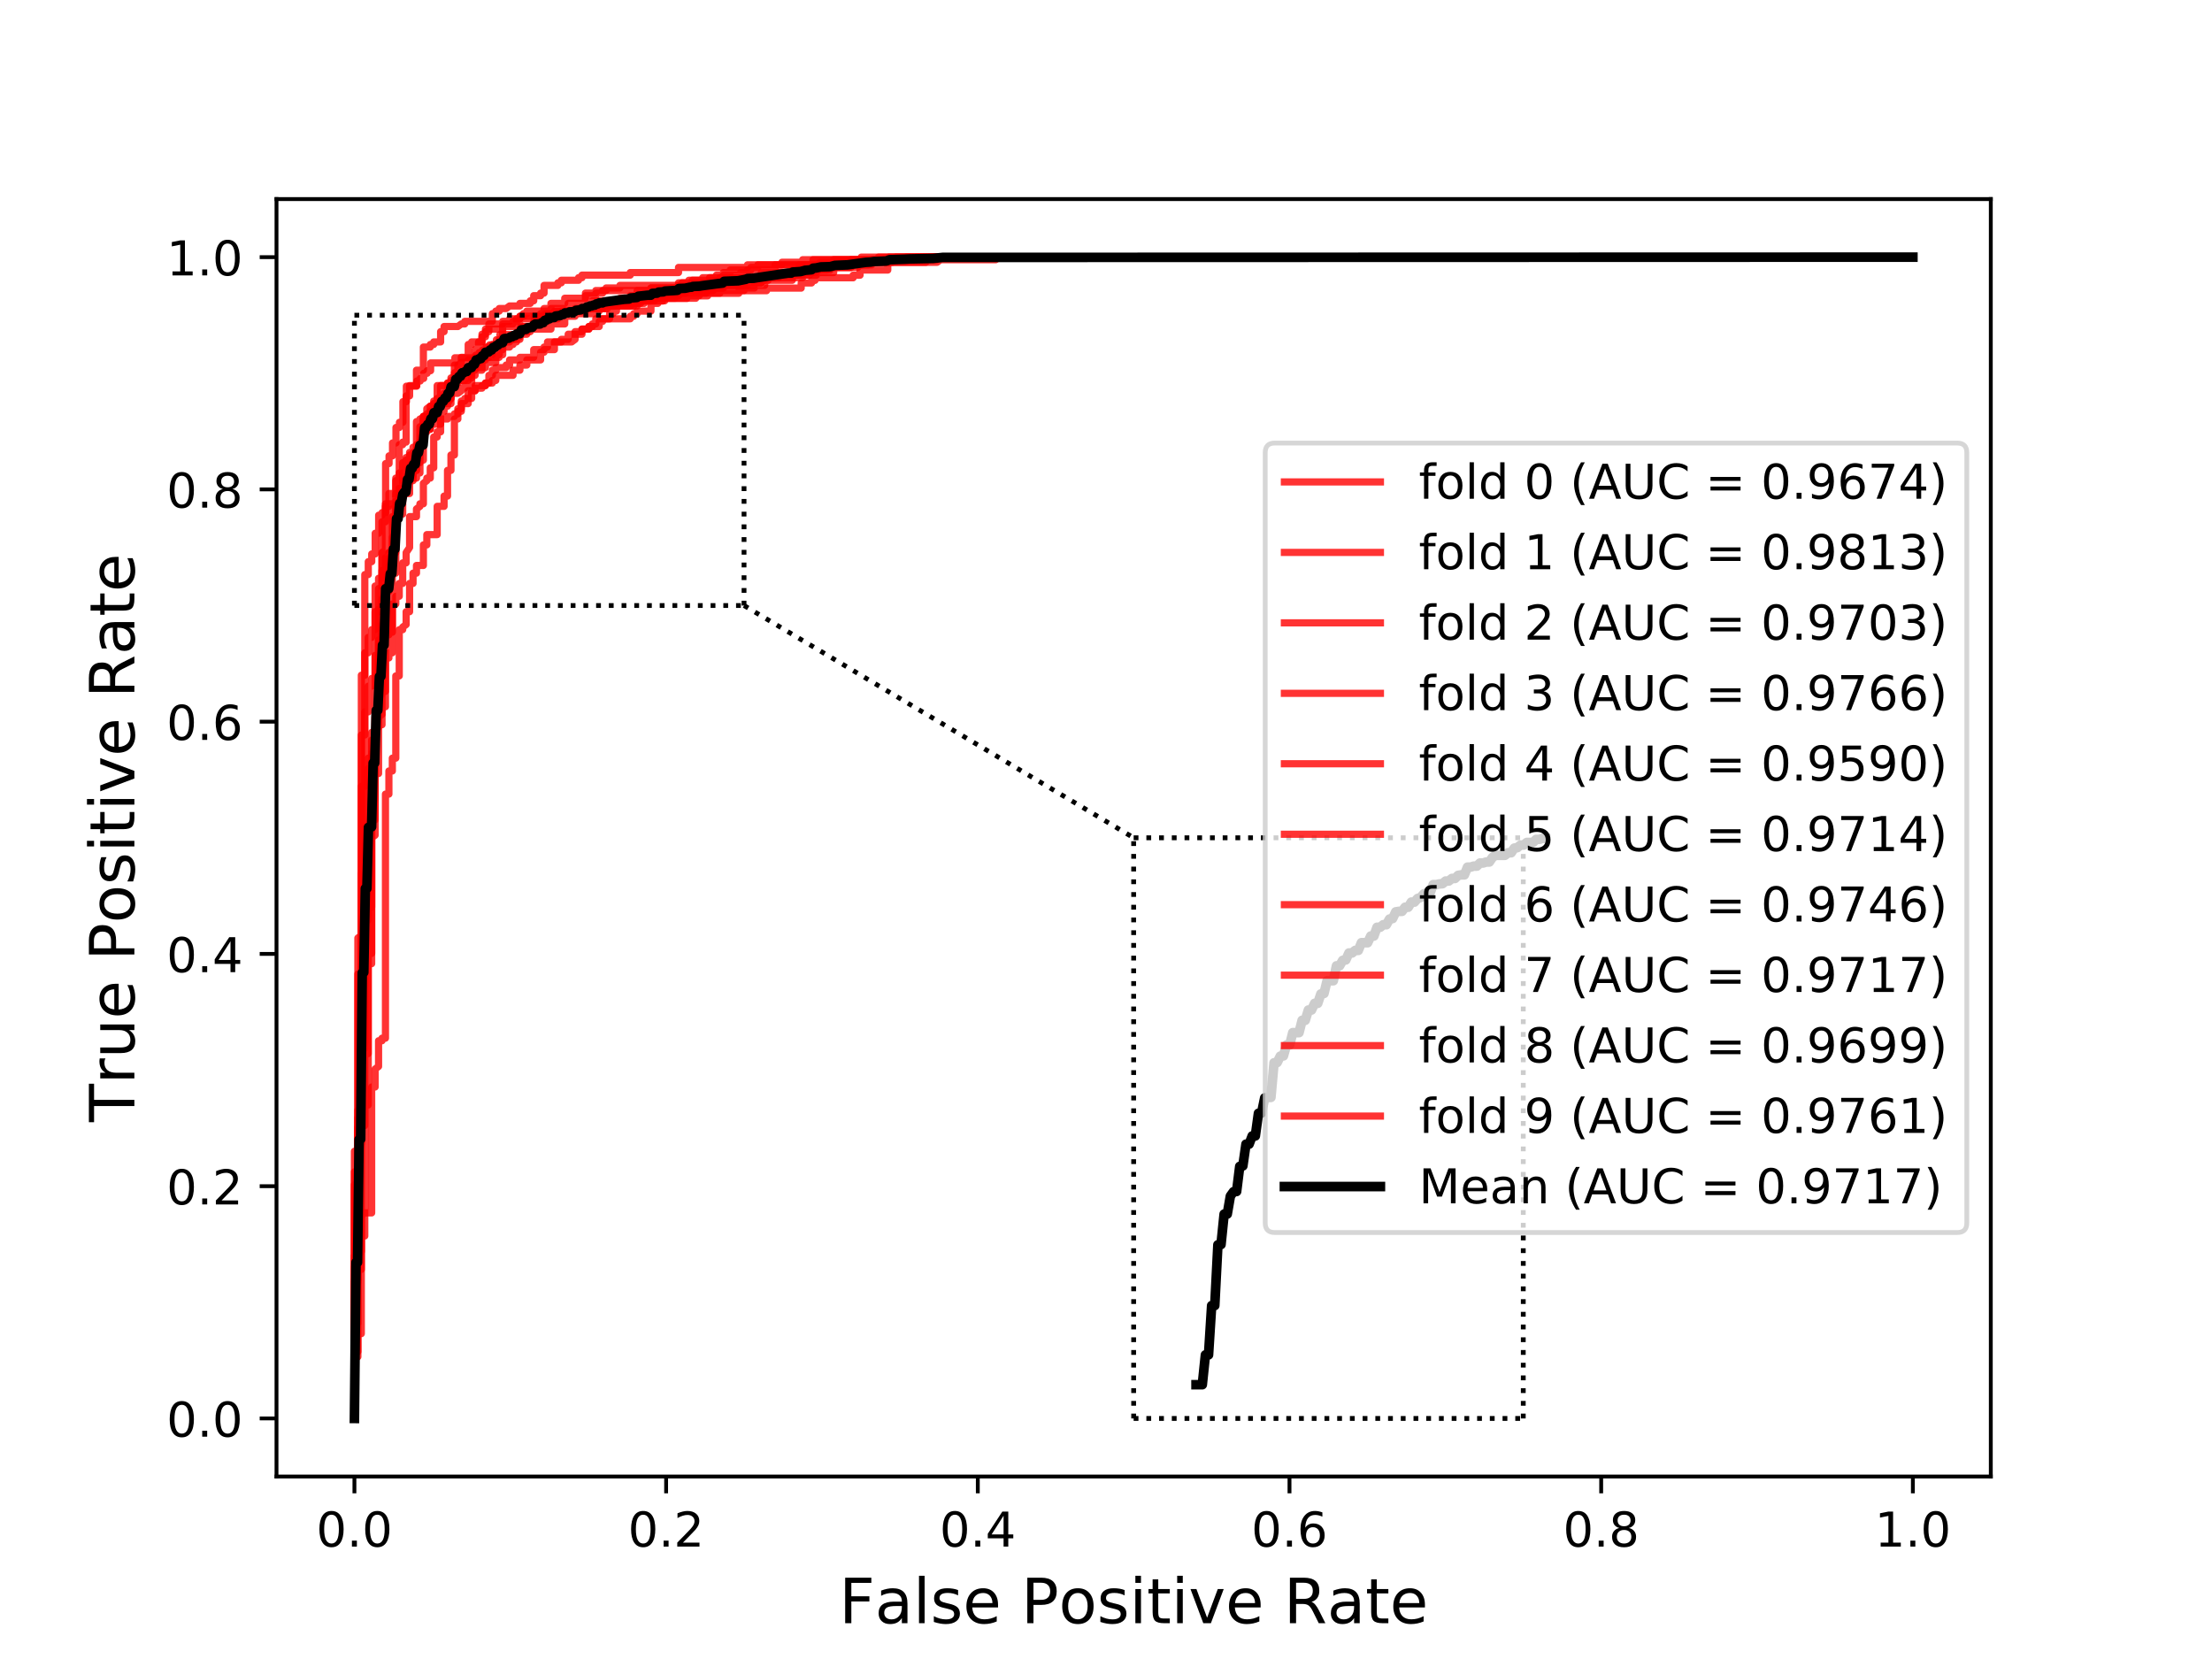 <?xml version="1.0" encoding="utf-8" standalone="no"?>
<!DOCTYPE svg PUBLIC "-//W3C//DTD SVG 1.1//EN"
  "http://www.w3.org/Graphics/SVG/1.1/DTD/svg11.dtd">
<!-- Created with matplotlib (https://matplotlib.org/) -->
<svg height="345.6pt" version="1.1" viewBox="0 0 460.8 345.6" width="460.8pt" xmlns="http://www.w3.org/2000/svg" xmlns:xlink="http://www.w3.org/1999/xlink">
 <defs>
  <style type="text/css">
*{stroke-linecap:butt;stroke-linejoin:round;}
  </style>
 </defs>
 <g id="figure_1">
  <g id="patch_1">
   <path d="M 0 345.6 
L 460.8 345.6 
L 460.8 0 
L 0 0 
z
" style="fill:#ffffff;"/>
  </g>
  <g id="axes_1">
   <g id="patch_2">
    <path d="M 57.6 307.584 
L 414.72 307.584 
L 414.72 41.472 
L 57.6 41.472 
z
" style="fill:#ffffff;"/>
   </g>
   <g id="matplotlib.axis_1">
    <g id="xtick_1">
     <g id="line2d_1">
      <defs>
       <path d="M 0 0 
L 0 3.5 
" id="mc2e4bdf918" style="stroke:#000000;stroke-width:0.8;"/>
      </defs>
      <g>
       <use style="stroke:#000000;stroke-width:0.8;" x="73.833" xlink:href="#mc2e4bdf918" y="307.584"/>
      </g>
     </g>
     <g id="text_1">
      <!-- 0.0 -->
      <defs>
       <path d="M 31.781 66.406 
Q 24.172 66.406 20.328 58.906 
Q 16.5 51.422 16.5 36.375 
Q 16.5 21.391 20.328 13.891 
Q 24.172 6.391 31.781 6.391 
Q 39.453 6.391 43.281 13.891 
Q 47.125 21.391 47.125 36.375 
Q 47.125 51.422 43.281 58.906 
Q 39.453 66.406 31.781 66.406 
z
M 31.781 74.219 
Q 44.047 74.219 50.516 64.516 
Q 56.984 54.828 56.984 36.375 
Q 56.984 17.969 50.516 8.266 
Q 44.047 -1.422 31.781 -1.422 
Q 19.531 -1.422 13.062 8.266 
Q 6.594 17.969 6.594 36.375 
Q 6.594 54.828 13.062 64.516 
Q 19.531 74.219 31.781 74.219 
z
" id="DejaVuSans-48"/>
       <path d="M 10.688 12.406 
L 21 12.406 
L 21 0 
L 10.688 0 
z
" id="DejaVuSans-46"/>
      </defs>
      <g transform="translate(65.881 322.182)scale(0.1 -0.1)">
       <use xlink:href="#DejaVuSans-48"/>
       <use x="63.623" xlink:href="#DejaVuSans-46"/>
       <use x="95.41" xlink:href="#DejaVuSans-48"/>
      </g>
     </g>
    </g>
    <g id="xtick_2">
     <g id="line2d_2">
      <g>
       <use style="stroke:#000000;stroke-width:0.8;" x="138.764" xlink:href="#mc2e4bdf918" y="307.584"/>
      </g>
     </g>
     <g id="text_2">
      <!-- 0.2 -->
      <defs>
       <path d="M 19.188 8.297 
L 53.609 8.297 
L 53.609 0 
L 7.328 0 
L 7.328 8.297 
Q 12.938 14.109 22.625 23.891 
Q 32.328 33.688 34.812 36.531 
Q 39.547 41.844 41.422 45.531 
Q 43.312 49.219 43.312 52.781 
Q 43.312 58.594 39.234 62.25 
Q 35.156 65.922 28.609 65.922 
Q 23.969 65.922 18.812 64.312 
Q 13.672 62.703 7.812 59.422 
L 7.812 69.391 
Q 13.766 71.781 18.938 73 
Q 24.125 74.219 28.422 74.219 
Q 39.75 74.219 46.484 68.547 
Q 53.219 62.891 53.219 53.422 
Q 53.219 48.922 51.531 44.891 
Q 49.859 40.875 45.406 35.406 
Q 44.188 33.984 37.641 27.219 
Q 31.109 20.453 19.188 8.297 
z
" id="DejaVuSans-50"/>
      </defs>
      <g transform="translate(130.812 322.182)scale(0.1 -0.1)">
       <use xlink:href="#DejaVuSans-48"/>
       <use x="63.623" xlink:href="#DejaVuSans-46"/>
       <use x="95.41" xlink:href="#DejaVuSans-50"/>
      </g>
     </g>
    </g>
    <g id="xtick_3">
     <g id="line2d_3">
      <g>
       <use style="stroke:#000000;stroke-width:0.8;" x="203.695" xlink:href="#mc2e4bdf918" y="307.584"/>
      </g>
     </g>
     <g id="text_3">
      <!-- 0.4 -->
      <defs>
       <path d="M 37.797 64.312 
L 12.891 25.391 
L 37.797 25.391 
z
M 35.203 72.906 
L 47.609 72.906 
L 47.609 25.391 
L 58.016 25.391 
L 58.016 17.188 
L 47.609 17.188 
L 47.609 0 
L 37.797 0 
L 37.797 17.188 
L 4.891 17.188 
L 4.891 26.703 
z
" id="DejaVuSans-52"/>
      </defs>
      <g transform="translate(195.743 322.182)scale(0.1 -0.1)">
       <use xlink:href="#DejaVuSans-48"/>
       <use x="63.623" xlink:href="#DejaVuSans-46"/>
       <use x="95.41" xlink:href="#DejaVuSans-52"/>
      </g>
     </g>
    </g>
    <g id="xtick_4">
     <g id="line2d_4">
      <g>
       <use style="stroke:#000000;stroke-width:0.8;" x="268.625" xlink:href="#mc2e4bdf918" y="307.584"/>
      </g>
     </g>
     <g id="text_4">
      <!-- 0.6 -->
      <defs>
       <path d="M 33.016 40.375 
Q 26.375 40.375 22.484 35.828 
Q 18.609 31.297 18.609 23.391 
Q 18.609 15.531 22.484 10.953 
Q 26.375 6.391 33.016 6.391 
Q 39.656 6.391 43.531 10.953 
Q 47.406 15.531 47.406 23.391 
Q 47.406 31.297 43.531 35.828 
Q 39.656 40.375 33.016 40.375 
z
M 52.594 71.297 
L 52.594 62.312 
Q 48.875 64.062 45.094 64.984 
Q 41.312 65.922 37.594 65.922 
Q 27.828 65.922 22.672 59.328 
Q 17.531 52.734 16.797 39.406 
Q 19.672 43.656 24.016 45.922 
Q 28.375 48.188 33.594 48.188 
Q 44.578 48.188 50.953 41.516 
Q 57.328 34.859 57.328 23.391 
Q 57.328 12.156 50.688 5.359 
Q 44.047 -1.422 33.016 -1.422 
Q 20.359 -1.422 13.672 8.266 
Q 6.984 17.969 6.984 36.375 
Q 6.984 53.656 15.188 63.938 
Q 23.391 74.219 37.203 74.219 
Q 40.922 74.219 44.703 73.484 
Q 48.484 72.75 52.594 71.297 
z
" id="DejaVuSans-54"/>
      </defs>
      <g transform="translate(260.674 322.182)scale(0.1 -0.1)">
       <use xlink:href="#DejaVuSans-48"/>
       <use x="63.623" xlink:href="#DejaVuSans-46"/>
       <use x="95.41" xlink:href="#DejaVuSans-54"/>
      </g>
     </g>
    </g>
    <g id="xtick_5">
     <g id="line2d_5">
      <g>
       <use style="stroke:#000000;stroke-width:0.8;" x="333.556" xlink:href="#mc2e4bdf918" y="307.584"/>
      </g>
     </g>
     <g id="text_5">
      <!-- 0.8 -->
      <defs>
       <path d="M 31.781 34.625 
Q 24.75 34.625 20.719 30.859 
Q 16.703 27.094 16.703 20.516 
Q 16.703 13.922 20.719 10.156 
Q 24.75 6.391 31.781 6.391 
Q 38.812 6.391 42.859 10.172 
Q 46.922 13.969 46.922 20.516 
Q 46.922 27.094 42.891 30.859 
Q 38.875 34.625 31.781 34.625 
z
M 21.922 38.812 
Q 15.578 40.375 12.031 44.719 
Q 8.5 49.078 8.5 55.328 
Q 8.5 64.062 14.719 69.141 
Q 20.953 74.219 31.781 74.219 
Q 42.672 74.219 48.875 69.141 
Q 55.078 64.062 55.078 55.328 
Q 55.078 49.078 51.531 44.719 
Q 48 40.375 41.703 38.812 
Q 48.828 37.156 52.797 32.312 
Q 56.781 27.484 56.781 20.516 
Q 56.781 9.906 50.312 4.234 
Q 43.844 -1.422 31.781 -1.422 
Q 19.734 -1.422 13.25 4.234 
Q 6.781 9.906 6.781 20.516 
Q 6.781 27.484 10.781 32.312 
Q 14.797 37.156 21.922 38.812 
z
M 18.312 54.391 
Q 18.312 48.734 21.844 45.562 
Q 25.391 42.391 31.781 42.391 
Q 38.141 42.391 41.719 45.562 
Q 45.312 48.734 45.312 54.391 
Q 45.312 60.062 41.719 63.234 
Q 38.141 66.406 31.781 66.406 
Q 25.391 66.406 21.844 63.234 
Q 18.312 60.062 18.312 54.391 
z
" id="DejaVuSans-56"/>
      </defs>
      <g transform="translate(325.605 322.182)scale(0.1 -0.1)">
       <use xlink:href="#DejaVuSans-48"/>
       <use x="63.623" xlink:href="#DejaVuSans-46"/>
       <use x="95.41" xlink:href="#DejaVuSans-56"/>
      </g>
     </g>
    </g>
    <g id="xtick_6">
     <g id="line2d_6">
      <g>
       <use style="stroke:#000000;stroke-width:0.8;" x="398.487" xlink:href="#mc2e4bdf918" y="307.584"/>
      </g>
     </g>
     <g id="text_6">
      <!-- 1.0 -->
      <defs>
       <path d="M 12.406 8.297 
L 28.516 8.297 
L 28.516 63.922 
L 10.984 60.406 
L 10.984 69.391 
L 28.422 72.906 
L 38.281 72.906 
L 38.281 8.297 
L 54.391 8.297 
L 54.391 0 
L 12.406 0 
z
" id="DejaVuSans-49"/>
      </defs>
      <g transform="translate(390.536 322.182)scale(0.1 -0.1)">
       <use xlink:href="#DejaVuSans-49"/>
       <use x="63.623" xlink:href="#DejaVuSans-46"/>
       <use x="95.41" xlink:href="#DejaVuSans-48"/>
      </g>
     </g>
    </g>
    <g id="text_7">
     <!-- False Positive Rate -->
     <defs>
      <path d="M 9.812 72.906 
L 51.703 72.906 
L 51.703 64.594 
L 19.672 64.594 
L 19.672 43.109 
L 48.578 43.109 
L 48.578 34.812 
L 19.672 34.812 
L 19.672 0 
L 9.812 0 
z
" id="DejaVuSans-70"/>
      <path d="M 34.281 27.484 
Q 23.391 27.484 19.188 25 
Q 14.984 22.516 14.984 16.5 
Q 14.984 11.719 18.141 8.906 
Q 21.297 6.109 26.703 6.109 
Q 34.188 6.109 38.703 11.406 
Q 43.219 16.703 43.219 25.484 
L 43.219 27.484 
z
M 52.203 31.203 
L 52.203 0 
L 43.219 0 
L 43.219 8.297 
Q 40.141 3.328 35.547 0.953 
Q 30.953 -1.422 24.312 -1.422 
Q 15.922 -1.422 10.953 3.297 
Q 6 8.016 6 15.922 
Q 6 25.141 12.172 29.828 
Q 18.359 34.516 30.609 34.516 
L 43.219 34.516 
L 43.219 35.406 
Q 43.219 41.609 39.141 45 
Q 35.062 48.391 27.688 48.391 
Q 23 48.391 18.547 47.266 
Q 14.109 46.141 10.016 43.891 
L 10.016 52.203 
Q 14.938 54.109 19.578 55.047 
Q 24.219 56 28.609 56 
Q 40.484 56 46.344 49.844 
Q 52.203 43.703 52.203 31.203 
z
" id="DejaVuSans-97"/>
      <path d="M 9.422 75.984 
L 18.406 75.984 
L 18.406 0 
L 9.422 0 
z
" id="DejaVuSans-108"/>
      <path d="M 44.281 53.078 
L 44.281 44.578 
Q 40.484 46.531 36.375 47.5 
Q 32.281 48.484 27.875 48.484 
Q 21.188 48.484 17.844 46.438 
Q 14.5 44.391 14.5 40.281 
Q 14.5 37.156 16.891 35.375 
Q 19.281 33.594 26.516 31.984 
L 29.594 31.297 
Q 39.156 29.25 43.188 25.516 
Q 47.219 21.781 47.219 15.094 
Q 47.219 7.469 41.188 3.016 
Q 35.156 -1.422 24.609 -1.422 
Q 20.219 -1.422 15.453 -0.562 
Q 10.688 0.297 5.422 2 
L 5.422 11.281 
Q 10.406 8.688 15.234 7.391 
Q 20.062 6.109 24.812 6.109 
Q 31.156 6.109 34.562 8.281 
Q 37.984 10.453 37.984 14.406 
Q 37.984 18.062 35.516 20.016 
Q 33.062 21.969 24.703 23.781 
L 21.578 24.516 
Q 13.234 26.266 9.516 29.906 
Q 5.812 33.547 5.812 39.891 
Q 5.812 47.609 11.281 51.797 
Q 16.75 56 26.812 56 
Q 31.781 56 36.172 55.266 
Q 40.578 54.547 44.281 53.078 
z
" id="DejaVuSans-115"/>
      <path d="M 56.203 29.594 
L 56.203 25.203 
L 14.891 25.203 
Q 15.484 15.922 20.484 11.062 
Q 25.484 6.203 34.422 6.203 
Q 39.594 6.203 44.453 7.469 
Q 49.312 8.734 54.109 11.281 
L 54.109 2.781 
Q 49.266 0.734 44.188 -0.344 
Q 39.109 -1.422 33.891 -1.422 
Q 20.797 -1.422 13.156 6.188 
Q 5.516 13.812 5.516 26.812 
Q 5.516 40.234 12.766 48.109 
Q 20.016 56 32.328 56 
Q 43.359 56 49.781 48.891 
Q 56.203 41.797 56.203 29.594 
z
M 47.219 32.234 
Q 47.125 39.594 43.094 43.984 
Q 39.062 48.391 32.422 48.391 
Q 24.906 48.391 20.391 44.141 
Q 15.875 39.891 15.188 32.172 
z
" id="DejaVuSans-101"/>
      <path id="DejaVuSans-32"/>
      <path d="M 19.672 64.797 
L 19.672 37.406 
L 32.078 37.406 
Q 38.969 37.406 42.719 40.969 
Q 46.484 44.531 46.484 51.125 
Q 46.484 57.672 42.719 61.234 
Q 38.969 64.797 32.078 64.797 
z
M 9.812 72.906 
L 32.078 72.906 
Q 44.344 72.906 50.609 67.359 
Q 56.891 61.812 56.891 51.125 
Q 56.891 40.328 50.609 34.812 
Q 44.344 29.297 32.078 29.297 
L 19.672 29.297 
L 19.672 0 
L 9.812 0 
z
" id="DejaVuSans-80"/>
      <path d="M 30.609 48.391 
Q 23.391 48.391 19.188 42.75 
Q 14.984 37.109 14.984 27.297 
Q 14.984 17.484 19.156 11.844 
Q 23.344 6.203 30.609 6.203 
Q 37.797 6.203 41.984 11.859 
Q 46.188 17.531 46.188 27.297 
Q 46.188 37.016 41.984 42.703 
Q 37.797 48.391 30.609 48.391 
z
M 30.609 56 
Q 42.328 56 49.016 48.375 
Q 55.719 40.766 55.719 27.297 
Q 55.719 13.875 49.016 6.219 
Q 42.328 -1.422 30.609 -1.422 
Q 18.844 -1.422 12.172 6.219 
Q 5.516 13.875 5.516 27.297 
Q 5.516 40.766 12.172 48.375 
Q 18.844 56 30.609 56 
z
" id="DejaVuSans-111"/>
      <path d="M 9.422 54.688 
L 18.406 54.688 
L 18.406 0 
L 9.422 0 
z
M 9.422 75.984 
L 18.406 75.984 
L 18.406 64.594 
L 9.422 64.594 
z
" id="DejaVuSans-105"/>
      <path d="M 18.312 70.219 
L 18.312 54.688 
L 36.812 54.688 
L 36.812 47.703 
L 18.312 47.703 
L 18.312 18.016 
Q 18.312 11.328 20.141 9.422 
Q 21.969 7.516 27.594 7.516 
L 36.812 7.516 
L 36.812 0 
L 27.594 0 
Q 17.188 0 13.234 3.875 
Q 9.281 7.766 9.281 18.016 
L 9.281 47.703 
L 2.688 47.703 
L 2.688 54.688 
L 9.281 54.688 
L 9.281 70.219 
z
" id="DejaVuSans-116"/>
      <path d="M 2.984 54.688 
L 12.5 54.688 
L 29.594 8.797 
L 46.688 54.688 
L 56.203 54.688 
L 35.688 0 
L 23.484 0 
z
" id="DejaVuSans-118"/>
      <path d="M 44.391 34.188 
Q 47.562 33.109 50.562 29.594 
Q 53.562 26.078 56.594 19.922 
L 66.609 0 
L 56 0 
L 46.688 18.703 
Q 43.062 26.031 39.672 28.422 
Q 36.281 30.812 30.422 30.812 
L 19.672 30.812 
L 19.672 0 
L 9.812 0 
L 9.812 72.906 
L 32.078 72.906 
Q 44.578 72.906 50.734 67.672 
Q 56.891 62.453 56.891 51.906 
Q 56.891 45.016 53.688 40.469 
Q 50.484 35.938 44.391 34.188 
z
M 19.672 64.797 
L 19.672 38.922 
L 32.078 38.922 
Q 39.203 38.922 42.844 42.219 
Q 46.484 45.516 46.484 51.906 
Q 46.484 58.297 42.844 61.547 
Q 39.203 64.797 32.078 64.797 
z
" id="DejaVuSans-82"/>
     </defs>
     <g transform="translate(174.793 338.14)scale(0.13 -0.13)">
      <use xlink:href="#DejaVuSans-70"/>
      <use x="57.379" xlink:href="#DejaVuSans-97"/>
      <use x="118.658" xlink:href="#DejaVuSans-108"/>
      <use x="146.441" xlink:href="#DejaVuSans-115"/>
      <use x="198.541" xlink:href="#DejaVuSans-101"/>
      <use x="260.064" xlink:href="#DejaVuSans-32"/>
      <use x="291.852" xlink:href="#DejaVuSans-80"/>
      <use x="352.107" xlink:href="#DejaVuSans-111"/>
      <use x="413.289" xlink:href="#DejaVuSans-115"/>
      <use x="465.389" xlink:href="#DejaVuSans-105"/>
      <use x="493.172" xlink:href="#DejaVuSans-116"/>
      <use x="532.381" xlink:href="#DejaVuSans-105"/>
      <use x="560.164" xlink:href="#DejaVuSans-118"/>
      <use x="619.344" xlink:href="#DejaVuSans-101"/>
      <use x="680.867" xlink:href="#DejaVuSans-32"/>
      <use x="712.654" xlink:href="#DejaVuSans-82"/>
      <use x="782.105" xlink:href="#DejaVuSans-97"/>
      <use x="843.385" xlink:href="#DejaVuSans-116"/>
      <use x="882.594" xlink:href="#DejaVuSans-101"/>
     </g>
    </g>
   </g>
   <g id="matplotlib.axis_2">
    <g id="ytick_1">
     <g id="line2d_7">
      <defs>
       <path d="M 0 0 
L -3.5 0 
" id="m3dd72b6861" style="stroke:#000000;stroke-width:0.8;"/>
      </defs>
      <g>
       <use style="stroke:#000000;stroke-width:0.8;" x="57.6" xlink:href="#m3dd72b6861" y="295.488"/>
      </g>
     </g>
     <g id="text_8">
      <!-- 0.0 -->
      <g transform="translate(34.697 299.287)scale(0.1 -0.1)">
       <use xlink:href="#DejaVuSans-48"/>
       <use x="63.623" xlink:href="#DejaVuSans-46"/>
       <use x="95.41" xlink:href="#DejaVuSans-48"/>
      </g>
     </g>
    </g>
    <g id="ytick_2">
     <g id="line2d_8">
      <g>
       <use style="stroke:#000000;stroke-width:0.8;" x="57.6" xlink:href="#m3dd72b6861" y="247.104"/>
      </g>
     </g>
     <g id="text_9">
      <!-- 0.2 -->
      <g transform="translate(34.697 250.903)scale(0.1 -0.1)">
       <use xlink:href="#DejaVuSans-48"/>
       <use x="63.623" xlink:href="#DejaVuSans-46"/>
       <use x="95.41" xlink:href="#DejaVuSans-50"/>
      </g>
     </g>
    </g>
    <g id="ytick_3">
     <g id="line2d_9">
      <g>
       <use style="stroke:#000000;stroke-width:0.8;" x="57.6" xlink:href="#m3dd72b6861" y="198.72"/>
      </g>
     </g>
     <g id="text_10">
      <!-- 0.4 -->
      <g transform="translate(34.697 202.519)scale(0.1 -0.1)">
       <use xlink:href="#DejaVuSans-48"/>
       <use x="63.623" xlink:href="#DejaVuSans-46"/>
       <use x="95.41" xlink:href="#DejaVuSans-52"/>
      </g>
     </g>
    </g>
    <g id="ytick_4">
     <g id="line2d_10">
      <g>
       <use style="stroke:#000000;stroke-width:0.8;" x="57.6" xlink:href="#m3dd72b6861" y="150.336"/>
      </g>
     </g>
     <g id="text_11">
      <!-- 0.6 -->
      <g transform="translate(34.697 154.135)scale(0.1 -0.1)">
       <use xlink:href="#DejaVuSans-48"/>
       <use x="63.623" xlink:href="#DejaVuSans-46"/>
       <use x="95.41" xlink:href="#DejaVuSans-54"/>
      </g>
     </g>
    </g>
    <g id="ytick_5">
     <g id="line2d_11">
      <g>
       <use style="stroke:#000000;stroke-width:0.8;" x="57.6" xlink:href="#m3dd72b6861" y="101.952"/>
      </g>
     </g>
     <g id="text_12">
      <!-- 0.8 -->
      <g transform="translate(34.697 105.751)scale(0.1 -0.1)">
       <use xlink:href="#DejaVuSans-48"/>
       <use x="63.623" xlink:href="#DejaVuSans-46"/>
       <use x="95.41" xlink:href="#DejaVuSans-56"/>
      </g>
     </g>
    </g>
    <g id="ytick_6">
     <g id="line2d_12">
      <g>
       <use style="stroke:#000000;stroke-width:0.8;" x="57.6" xlink:href="#m3dd72b6861" y="53.568"/>
      </g>
     </g>
     <g id="text_13">
      <!-- 1.0 -->
      <g transform="translate(34.697 57.367)scale(0.1 -0.1)">
       <use xlink:href="#DejaVuSans-49"/>
       <use x="63.623" xlink:href="#DejaVuSans-46"/>
       <use x="95.41" xlink:href="#DejaVuSans-48"/>
      </g>
     </g>
    </g>
    <g id="text_14">
     <!-- True Positive Rate -->
     <defs>
      <path d="M -0.297 72.906 
L 61.375 72.906 
L 61.375 64.594 
L 35.5 64.594 
L 35.5 0 
L 25.594 0 
L 25.594 64.594 
L -0.297 64.594 
z
" id="DejaVuSans-84"/>
      <path d="M 41.109 46.297 
Q 39.594 47.172 37.812 47.578 
Q 36.031 48 33.891 48 
Q 26.266 48 22.188 43.047 
Q 18.109 38.094 18.109 28.812 
L 18.109 0 
L 9.078 0 
L 9.078 54.688 
L 18.109 54.688 
L 18.109 46.188 
Q 20.953 51.172 25.484 53.578 
Q 30.031 56 36.531 56 
Q 37.453 56 38.578 55.875 
Q 39.703 55.766 41.062 55.516 
z
" id="DejaVuSans-114"/>
      <path d="M 8.5 21.578 
L 8.5 54.688 
L 17.484 54.688 
L 17.484 21.922 
Q 17.484 14.156 20.5 10.266 
Q 23.531 6.391 29.594 6.391 
Q 36.859 6.391 41.078 11.031 
Q 45.312 15.672 45.312 23.688 
L 45.312 54.688 
L 54.297 54.688 
L 54.297 0 
L 45.312 0 
L 45.312 8.406 
Q 42.047 3.422 37.719 1 
Q 33.406 -1.422 27.688 -1.422 
Q 18.266 -1.422 13.375 4.438 
Q 8.5 10.297 8.5 21.578 
z
M 31.109 56 
z
" id="DejaVuSans-117"/>
     </defs>
     <g transform="translate(27.993 233.738)rotate(-90)scale(0.13 -0.13)">
      <use xlink:href="#DejaVuSans-84"/>
      <use x="60.865" xlink:href="#DejaVuSans-114"/>
      <use x="101.979" xlink:href="#DejaVuSans-117"/>
      <use x="165.357" xlink:href="#DejaVuSans-101"/>
      <use x="226.881" xlink:href="#DejaVuSans-32"/>
      <use x="258.668" xlink:href="#DejaVuSans-80"/>
      <use x="318.924" xlink:href="#DejaVuSans-111"/>
      <use x="380.105" xlink:href="#DejaVuSans-115"/>
      <use x="432.205" xlink:href="#DejaVuSans-105"/>
      <use x="459.988" xlink:href="#DejaVuSans-116"/>
      <use x="499.197" xlink:href="#DejaVuSans-105"/>
      <use x="526.98" xlink:href="#DejaVuSans-118"/>
      <use x="586.16" xlink:href="#DejaVuSans-101"/>
      <use x="647.684" xlink:href="#DejaVuSans-32"/>
      <use x="679.471" xlink:href="#DejaVuSans-82"/>
      <use x="748.922" xlink:href="#DejaVuSans-97"/>
      <use x="810.201" xlink:href="#DejaVuSans-116"/>
      <use x="849.41" xlink:href="#DejaVuSans-101"/>
     </g>
    </g>
   </g>
   <g id="line2d_13">
    <path clip-path="url(#pec51c26d33)" d="M 73.833 295.488 
L 73.833 266.586 
L 74.551 266.586 
L 74.551 264.445 
L 75.269 264.445 
L 75.269 257.487 
L 75.988 257.487 
L 75.988 230.191 
L 76.706 230.191 
L 76.706 198.613 
L 77.424 198.613 
L 77.424 174.528 
L 78.142 173.993 
L 78.142 148.837 
L 78.861 148.837 
L 78.861 133.316 
L 79.579 133.316 
L 79.579 130.105 
L 80.297 130.105 
L 80.297 122.076 
L 81.015 122.076 
L 81.015 117.795 
L 81.734 117.795 
L 81.734 106.02 
L 82.452 106.02 
L 82.452 102.808 
L 83.17 102.808 
L 83.17 102.273 
L 83.888 102.273 
L 83.888 100.132 
L 84.607 100.132 
L 84.607 99.597 
L 85.325 99.597 
L 85.325 99.062 
L 86.043 99.062 
L 86.043 97.991 
L 86.761 97.991 
L 86.761 94.245 
L 87.48 94.245 
L 87.48 92.104 
L 88.198 92.104 
L 88.198 89.963 
L 88.916 89.963 
L 88.916 89.428 
L 89.634 89.428 
L 89.634 88.357 
L 91.789 88.357 
L 91.789 87.287 
L 93.226 87.287 
L 93.226 86.752 
L 94.662 86.752 
L 94.662 86.216 
L 95.381 86.216 
L 95.381 85.146 
L 96.099 85.146 
L 96.099 84.076 
L 97.535 84.076 
L 97.535 81.4 
L 98.972 81.4 
L 98.972 80.329 
L 101.127 80.329 
L 101.127 79.794 
L 102.563 79.794 
L 102.563 79.259 
L 103.281 79.259 
L 103.281 78.188 
L 106.873 78.188 
L 106.873 77.118 
L 108.309 77.118 
L 108.309 76.047 
L 109.746 76.047 
L 109.746 74.977 
L 112.619 74.977 
L 112.619 73.371 
L 113.337 73.371 
L 113.337 72.836 
L 115.492 72.836 
L 115.492 71.23 
L 116.928 71.23 
L 116.928 70.695 
L 118.365 70.695 
L 118.365 69.625 
L 121.238 69.625 
L 121.238 68.554 
L 122.675 68.554 
L 122.675 68.019 
L 124.829 68.019 
L 124.829 66.949 
L 125.548 66.949 
L 125.548 66.413 
L 126.984 66.413 
L 126.984 65.343 
L 127.702 65.343 
L 127.702 64.808 
L 128.421 64.808 
L 128.421 63.737 
L 131.294 63.737 
L 131.294 63.202 
L 133.448 63.202 
L 133.448 62.667 
L 135.603 62.667 
L 135.603 62.132 
L 137.04 62.132 
L 137.04 61.061 
L 138.476 61.061 
L 138.476 60.526 
L 139.913 60.526 
L 139.913 59.991 
L 141.349 59.991 
L 141.349 59.455 
L 157.151 59.455 
L 157.151 58.92 
L 158.588 58.92 
L 158.588 58.385 
L 159.306 58.385 
L 159.306 57.85 
L 161.461 57.85 
L 161.461 57.315 
L 168.643 57.315 
L 168.643 56.779 
L 169.362 56.779 
L 169.362 56.244 
L 172.235 56.244 
L 172.235 55.709 
L 172.953 55.709 
L 172.953 55.174 
L 176.544 55.174 
L 176.544 54.638 
L 185.163 54.638 
L 185.163 54.103 
L 195.219 54.103 
L 195.219 53.568 
L 398.487 53.568 
L 398.487 53.568 
" style="fill:none;stroke:#ff0000;stroke-linecap:square;stroke-opacity:0.8;stroke-width:1.5;"/>
   </g>
   <g id="line2d_14">
    <path clip-path="url(#pec51c26d33)" d="M 73.833 295.488 
L 73.833 282.643 
L 74.551 282.643 
L 74.551 195.402 
L 75.269 194.866 
L 75.269 153.119 
L 75.988 153.119 
L 75.988 148.302 
L 76.706 148.302 
L 76.706 142.95 
L 77.424 142.95 
L 77.424 141.344 
L 78.142 141.344 
L 78.142 136.527 
L 78.861 136.527 
L 78.861 122.612 
L 79.579 122.612 
L 79.579 115.118 
L 80.297 114.583 
L 80.297 105.484 
L 81.015 105.484 
L 81.015 102.808 
L 82.452 102.808 
L 82.452 99.597 
L 83.17 99.597 
L 83.17 92.639 
L 83.888 92.639 
L 83.888 92.104 
L 84.607 92.104 
L 84.607 82.47 
L 85.325 82.47 
L 85.325 80.329 
L 86.761 80.329 
L 86.761 77.118 
L 88.198 77.118 
L 88.198 72.301 
L 89.634 72.301 
L 89.634 71.766 
L 90.353 71.766 
L 90.353 71.23 
L 91.789 71.23 
L 91.789 69.089 
L 92.508 69.089 
L 92.508 68.019 
L 95.381 68.019 
L 96.099 67.484 
L 96.817 67.484 
L 96.817 66.949 
L 102.563 66.949 
L 102.563 65.343 
L 103.281 65.343 
L 103.281 64.808 
L 104 64.808 
L 104 64.272 
L 105.436 64.272 
L 106.155 63.737 
L 108.309 63.737 
L 108.309 63.202 
L 110.464 63.202 
L 110.464 62.667 
L 111.182 62.667 
L 111.182 61.596 
L 112.619 61.596 
L 112.619 61.061 
L 113.337 61.061 
L 113.337 59.455 
L 116.21 59.455 
L 116.21 58.92 
L 116.928 58.92 
L 116.928 58.385 
L 120.52 58.385 
L 120.52 57.85 
L 121.238 57.85 
L 121.238 57.315 
L 131.294 57.315 
L 131.294 56.779 
L 141.349 56.779 
L 141.349 55.709 
L 155.715 55.709 
L 155.715 55.174 
L 162.897 55.174 
L 162.897 54.638 
L 167.207 54.638 
L 167.207 54.103 
L 194.501 54.103 
L 194.501 53.568 
L 398.487 53.568 
L 398.487 53.568 
" style="fill:none;stroke:#ff0000;stroke-linecap:square;stroke-opacity:0.8;stroke-width:1.5;"/>
   </g>
   <g id="line2d_15">
    <path clip-path="url(#pec51c26d33)" d="M 73.833 295.488 
L 73.833 275.685 
L 74.551 275.685 
L 74.551 238.755 
L 75.269 238.219 
L 75.269 234.473 
L 75.988 234.473 
L 75.988 219.487 
L 76.706 219.487 
L 76.706 200.754 
L 77.424 200.754 
L 77.424 166.5 
L 78.142 166.5 
L 78.142 161.147 
L 78.861 161.147 
L 78.861 149.373 
L 79.579 148.837 
L 79.579 132.246 
L 80.297 132.246 
L 80.297 123.147 
L 81.015 123.147 
L 81.015 115.118 
L 81.734 115.118 
L 81.734 111.907 
L 82.452 111.907 
L 82.452 100.132 
L 83.17 100.132 
L 83.17 98.527 
L 83.888 98.527 
L 83.888 96.386 
L 84.607 96.386 
L 84.607 95.315 
L 85.325 95.315 
L 85.325 94.245 
L 86.043 94.245 
L 86.043 93.174 
L 86.761 93.174 
L 86.761 87.822 
L 87.48 87.822 
L 87.48 87.287 
L 88.198 87.287 
L 88.198 86.752 
L 88.916 86.752 
L 88.916 85.146 
L 89.634 84.611 
L 90.353 84.611 
L 90.353 84.076 
L 92.508 84.076 
L 92.508 81.935 
L 93.226 81.935 
L 93.226 79.794 
L 94.662 79.794 
L 94.662 79.259 
L 96.817 79.259 
L 96.817 78.723 
L 98.254 78.723 
L 98.254 76.583 
L 101.127 76.583 
L 101.127 75.512 
L 103.281 75.512 
L 103.281 73.906 
L 104 73.906 
L 104 72.836 
L 104.718 72.836 
L 104.718 71.23 
L 106.155 71.23 
L 106.155 70.695 
L 108.309 70.695 
L 108.309 68.554 
L 109.028 68.554 
L 109.028 68.019 
L 111.182 68.019 
L 111.182 67.484 
L 113.337 67.484 
L 113.337 66.413 
L 114.055 66.413 
L 114.055 65.878 
L 115.492 65.878 
L 115.492 64.808 
L 119.802 64.808 
L 119.802 64.272 
L 122.675 64.272 
L 122.675 63.737 
L 124.829 63.737 
L 124.829 63.202 
L 130.575 63.202 
L 130.575 62.667 
L 135.603 62.667 
L 135.603 62.132 
L 140.631 62.132 
L 140.631 61.596 
L 141.349 61.596 
L 141.349 61.061 
L 149.969 61.061 
L 149.969 60.526 
L 154.996 60.526 
L 154.996 59.991 
L 157.151 59.991 
L 157.151 59.455 
L 159.306 59.455 
L 159.306 58.385 
L 160.024 58.385 
L 160.024 57.85 
L 162.179 57.85 
L 162.179 56.779 
L 170.08 56.779 
L 170.08 56.244 
L 172.953 56.244 
L 172.953 55.709 
L 178.699 55.709 
L 178.699 55.174 
L 179.417 55.174 
L 179.417 54.638 
L 184.445 54.638 
L 184.445 54.103 
L 190.909 54.103 
L 190.909 53.568 
L 398.487 53.568 
L 398.487 53.568 
" style="fill:none;stroke:#ff0000;stroke-linecap:square;stroke-opacity:0.8;stroke-width:1.5;"/>
   </g>
   <g id="line2d_16">
    <path clip-path="url(#pec51c26d33)" d="M 73.833 295.488 
L 73.833 239.825 
L 74.551 239.825 
L 74.551 202.895 
L 75.269 202.895 
L 75.269 163.824 
L 75.988 163.824 
L 75.988 135.992 
L 76.706 135.992 
L 76.706 132.781 
L 77.424 132.781 
L 77.424 131.175 
L 78.142 131.175 
L 78.142 122.076 
L 78.861 122.076 
L 78.861 120.471 
L 79.579 120.471 
L 79.579 108.696 
L 80.297 108.696 
L 80.297 104.949 
L 82.452 104.949 
L 82.452 104.414 
L 83.17 104.414 
L 83.17 101.738 
L 83.888 101.738 
L 83.888 98.527 
L 84.607 98.527 
L 84.607 95.85 
L 85.325 95.85 
L 85.325 94.78 
L 86.043 94.78 
L 86.043 94.245 
L 86.761 94.245 
L 86.761 93.71 
L 87.48 93.71 
L 87.48 88.893 
L 88.198 88.893 
L 88.198 86.752 
L 89.634 86.752 
L 89.634 85.681 
L 90.353 85.681 
L 90.353 84.076 
L 91.071 84.076 
L 91.071 83.005 
L 91.789 83.005 
L 91.789 80.329 
L 94.662 80.329 
L 94.662 79.259 
L 97.535 79.259 
L 97.535 78.188 
L 98.254 78.188 
L 98.254 77.118 
L 98.972 77.118 
L 98.972 75.512 
L 99.69 75.512 
L 99.69 74.977 
L 101.127 74.977 
L 101.127 74.442 
L 101.845 74.442 
L 101.845 73.906 
L 102.563 73.906 
L 102.563 72.301 
L 104 72.301 
L 104 70.695 
L 104.718 70.695 
L 104.718 68.019 
L 107.591 68.019 
L 107.591 66.413 
L 108.309 66.413 
L 108.309 65.878 
L 112.619 65.878 
L 112.619 65.343 
L 113.337 65.343 
L 113.337 64.272 
L 114.774 64.272 
L 114.774 63.202 
L 117.647 63.202 
L 117.647 62.132 
L 121.956 62.132 
L 121.956 61.596 
L 124.111 61.596 
L 124.111 61.061 
L 125.548 61.061 
L 125.548 60.526 
L 135.603 60.526 
L 135.603 59.991 
L 144.222 59.991 
L 144.222 58.385 
L 146.377 58.385 
L 146.377 57.85 
L 150.687 57.85 
L 150.687 57.315 
L 154.278 57.315 
L 154.278 56.779 
L 155.715 56.779 
L 155.715 56.244 
L 161.461 56.244 
L 161.461 55.174 
L 175.108 55.174 
L 175.108 54.638 
L 177.262 54.638 
L 177.262 54.103 
L 179.417 54.103 
L 179.417 53.568 
L 398.487 53.568 
L 398.487 53.568 
" style="fill:none;stroke:#ff0000;stroke-linecap:square;stroke-opacity:0.8;stroke-width:1.5;"/>
   </g>
   <g id="line2d_17">
    <path clip-path="url(#pec51c26d33)" d="M 73.833 295.488 
L 73.833 281.572 
L 74.551 281.572 
L 74.551 277.826 
L 75.269 277.826 
L 75.269 253.206 
L 75.988 252.67 
L 77.424 252.67 
L 77.424 226.444 
L 78.142 226.444 
L 78.142 222.698 
L 78.861 222.163 
L 78.861 216.81 
L 79.579 216.81 
L 79.579 216.275 
L 80.297 216.275 
L 80.297 165.429 
L 81.015 165.429 
L 81.015 160.612 
L 81.734 160.612 
L 81.734 157.936 
L 82.452 157.936 
L 82.452 140.809 
L 83.17 140.809 
L 83.17 131.175 
L 83.888 131.175 
L 83.888 130.64 
L 84.607 130.105 
L 84.607 127.429 
L 85.325 127.429 
L 85.325 121.541 
L 86.043 121.541 
L 86.043 119.4 
L 86.761 119.4 
L 86.761 117.795 
L 88.198 117.795 
L 88.198 113.513 
L 88.916 113.513 
L 88.916 111.372 
L 91.071 111.372 
L 91.071 105.484 
L 92.508 105.484 
L 92.508 103.344 
L 93.226 103.344 
L 93.226 97.991 
L 93.944 97.991 
L 93.944 94.78 
L 94.662 94.78 
L 94.662 87.287 
L 95.381 87.287 
L 95.381 85.681 
L 96.099 85.681 
L 96.099 83.54 
L 96.817 83.54 
L 96.817 83.005 
L 98.254 83.005 
L 98.254 81.4 
L 98.972 81.4 
L 98.972 80.864 
L 100.408 80.864 
L 100.408 80.329 
L 101.127 80.329 
L 101.127 79.794 
L 101.845 79.794 
L 101.845 78.188 
L 102.563 78.188 
L 102.563 77.118 
L 103.281 77.118 
L 103.281 76.583 
L 105.436 76.583 
L 105.436 76.047 
L 106.155 76.047 
L 106.155 74.977 
L 108.309 74.977 
L 108.309 74.442 
L 111.182 74.442 
L 111.182 72.836 
L 113.337 72.836 
L 113.337 72.301 
L 114.055 72.301 
L 114.055 71.23 
L 119.083 71.23 
L 119.802 70.695 
L 119.802 69.089 
L 121.238 69.089 
L 121.238 68.554 
L 122.675 68.554 
L 122.675 68.019 
L 123.393 68.019 
L 123.393 67.484 
L 124.111 67.484 
L 124.111 66.413 
L 131.294 66.413 
L 131.294 65.878 
L 132.012 65.878 
L 132.012 65.343 
L 132.73 65.343 
L 132.73 64.808 
L 135.603 64.808 
L 135.603 63.202 
L 137.04 63.202 
L 137.04 62.667 
L 138.476 62.667 
L 138.476 62.132 
L 144.941 62.132 
L 144.941 61.596 
L 145.659 61.596 
L 145.659 61.061 
L 147.095 61.061 
L 147.095 60.526 
L 148.532 60.526 
L 148.532 59.991 
L 150.687 59.991 
L 150.687 59.455 
L 155.715 59.455 
L 155.715 58.92 
L 158.588 58.92 
L 158.588 58.385 
L 165.052 58.385 
L 165.052 57.315 
L 167.207 57.315 
L 167.207 56.779 
L 168.643 56.779 
L 168.643 56.244 
L 169.362 56.244 
L 169.362 55.174 
L 170.798 55.174 
L 170.798 54.638 
L 173.671 54.638 
L 173.671 54.103 
L 186.6 54.103 
L 186.6 53.568 
L 398.487 53.568 
L 398.487 53.568 
" style="fill:none;stroke:#ff0000;stroke-linecap:square;stroke-opacity:0.8;stroke-width:1.5;"/>
   </g>
   <g id="line2d_18">
    <path clip-path="url(#pec51c26d33)" d="M 73.833 295.488 
L 73.833 246.783 
L 74.551 246.783 
L 74.551 235.008 
L 75.269 235.008 
L 75.269 218.416 
L 75.988 218.416 
L 75.988 190.585 
L 76.706 190.585 
L 76.706 171.852 
L 77.424 170.781 
L 78.142 170.781 
L 78.142 151.513 
L 78.861 151.513 
L 78.861 150.978 
L 79.579 150.978 
L 79.579 147.232 
L 80.297 147.232 
L 80.297 137.063 
L 81.015 137.063 
L 81.015 135.992 
L 81.734 135.992 
L 81.734 119.4 
L 82.452 119.4 
L 82.452 106.02 
L 83.17 106.02 
L 83.17 101.738 
L 84.607 101.738 
L 84.607 100.132 
L 85.325 100.132 
L 85.325 97.991 
L 86.761 97.991 
L 86.761 96.386 
L 87.48 96.386 
L 87.48 92.104 
L 88.198 92.104 
L 88.198 86.752 
L 89.634 86.752 
L 89.634 85.681 
L 90.353 85.681 
L 90.353 85.146 
L 91.071 85.146 
L 91.071 84.076 
L 93.944 84.076 
L 93.944 79.259 
L 94.662 79.259 
L 94.662 76.047 
L 96.099 76.047 
L 96.099 75.512 
L 97.535 75.512 
L 97.535 74.977 
L 98.972 74.977 
L 98.972 72.836 
L 99.69 72.836 
L 99.69 71.23 
L 100.408 71.23 
L 100.408 69.625 
L 101.127 69.625 
L 101.127 68.554 
L 104.718 68.554 
L 104.718 67.484 
L 106.873 67.484 
L 106.873 66.949 
L 108.309 66.949 
L 108.309 66.413 
L 111.182 66.413 
L 111.182 65.878 
L 114.055 65.878 
L 114.055 65.343 
L 117.647 65.343 
L 117.647 64.808 
L 121.956 64.808 
L 121.956 64.272 
L 125.548 64.272 
L 125.548 63.737 
L 132.012 63.737 
L 132.012 63.202 
L 132.73 63.202 
L 132.73 62.667 
L 134.167 62.667 
L 134.167 62.132 
L 138.476 62.132 
L 138.476 61.596 
L 139.195 61.596 
L 139.195 61.061 
L 142.786 61.061 
L 142.786 60.526 
L 145.659 60.526 
L 145.659 59.991 
L 150.687 59.991 
L 150.687 58.385 
L 152.123 58.385 
L 152.123 57.85 
L 158.588 57.85 
L 158.588 56.779 
L 165.052 56.779 
L 165.052 56.244 
L 170.798 56.244 
L 170.798 55.709 
L 177.262 55.709 
L 177.262 55.174 
L 181.572 55.174 
L 181.572 54.638 
L 195.219 54.638 
L 195.937 54.103 
L 207.43 54.103 
L 207.43 53.568 
L 398.487 53.568 
L 398.487 53.568 
" style="fill:none;stroke:#ff0000;stroke-linecap:square;stroke-opacity:0.8;stroke-width:1.5;"/>
   </g>
   <g id="line2d_19">
    <path clip-path="url(#pec51c26d33)" d="M 73.833 295.488 
L 73.833 267.121 
L 74.551 267.121 
L 74.551 231.261 
L 75.269 231.261 
L 75.269 205.036 
L 75.988 205.036 
L 75.988 189.514 
L 76.706 189.514 
L 76.706 188.979 
L 77.424 188.979 
L 77.424 154.19 
L 78.142 154.19 
L 78.142 127.429 
L 78.861 127.429 
L 78.861 126.893 
L 79.579 126.893 
L 79.579 124.752 
L 80.297 124.752 
L 80.297 123.147 
L 81.015 123.147 
L 81.015 116.189 
L 81.734 116.189 
L 81.734 107.625 
L 82.452 107.625 
L 82.452 106.02 
L 83.17 106.02 
L 83.17 103.879 
L 83.888 103.879 
L 83.888 102.808 
L 85.325 102.808 
L 85.325 99.597 
L 86.761 99.597 
L 86.761 98.527 
L 87.48 98.527 
L 87.48 95.85 
L 88.198 95.85 
L 88.198 87.287 
L 88.916 87.287 
L 88.916 86.216 
L 89.634 86.216 
L 89.634 84.611 
L 90.353 84.611 
L 90.353 83.54 
L 91.071 83.54 
L 91.071 80.329 
L 93.226 80.329 
L 93.226 79.794 
L 93.944 79.794 
L 93.944 78.723 
L 94.662 78.723 
L 94.662 77.653 
L 95.381 77.653 
L 95.381 76.047 
L 96.099 76.047 
L 96.099 74.442 
L 97.535 74.442 
L 97.535 71.766 
L 98.254 71.766 
L 98.254 71.23 
L 100.408 71.23 
L 100.408 70.16 
L 101.127 70.16 
L 101.127 69.089 
L 101.845 69.089 
L 101.845 67.484 
L 104.718 67.484 
L 104.718 66.949 
L 106.155 66.949 
L 106.155 66.413 
L 108.309 66.413 
L 108.309 65.878 
L 109.028 65.878 
L 109.028 65.343 
L 109.746 65.343 
L 109.746 64.808 
L 114.774 64.808 
L 114.774 64.272 
L 118.365 64.272 
L 118.365 63.202 
L 121.956 63.202 
L 121.956 61.061 
L 124.111 61.061 
L 124.111 60.526 
L 126.266 60.526 
L 126.266 59.991 
L 129.139 59.991 
L 129.139 59.455 
L 142.068 59.455 
L 142.068 58.92 
L 147.814 58.92 
L 147.814 57.85 
L 149.25 57.85 
L 149.25 57.315 
L 150.687 57.315 
L 150.687 56.779 
L 152.123 56.779 
L 152.123 56.244 
L 156.433 56.244 
L 156.433 55.709 
L 157.869 55.709 
L 157.869 55.174 
L 169.362 55.174 
L 169.362 54.103 
L 185.163 54.103 
L 185.163 53.568 
L 398.487 53.568 
L 398.487 53.568 
" style="fill:none;stroke:#ff0000;stroke-linecap:square;stroke-opacity:0.8;stroke-width:1.5;"/>
   </g>
   <g id="line2d_20">
    <path clip-path="url(#pec51c26d33)" d="M 73.833 295.488 
L 73.833 244.107 
L 74.551 244.107 
L 74.551 232.867 
L 75.269 232.867 
L 75.269 182.021 
L 75.988 182.021 
L 75.988 172.387 
L 76.706 172.387 
L 76.706 157.936 
L 77.424 157.936 
L 77.424 152.584 
L 78.142 152.584 
L 78.142 149.373 
L 78.861 149.373 
L 78.861 136.527 
L 79.579 136.527 
L 79.579 118.865 
L 80.297 118.865 
L 80.297 116.189 
L 81.015 116.189 
L 81.015 115.118 
L 82.452 115.118 
L 82.452 107.625 
L 83.17 107.09 
L 83.888 107.09 
L 83.888 102.273 
L 84.607 102.273 
L 84.607 100.132 
L 86.043 100.132 
L 86.043 96.386 
L 86.761 96.386 
L 86.761 92.639 
L 87.48 92.639 
L 87.48 92.104 
L 88.198 92.104 
L 88.198 89.428 
L 89.634 89.428 
L 89.634 87.287 
L 90.353 87.287 
L 90.353 85.146 
L 91.071 85.146 
L 91.071 84.611 
L 91.789 84.611 
L 91.789 84.076 
L 92.508 84.076 
L 92.508 83.54 
L 93.226 83.54 
L 93.226 83.005 
L 93.944 83.005 
L 93.944 80.329 
L 94.662 80.329 
L 94.662 79.794 
L 95.381 79.794 
L 95.381 78.723 
L 96.099 78.723 
L 96.099 77.653 
L 96.817 77.653 
L 96.817 77.118 
L 97.535 77.118 
L 97.535 76.583 
L 98.972 76.583 
L 98.972 74.442 
L 104 74.442 
L 104 73.906 
L 104.718 73.906 
L 104.718 72.301 
L 106.155 72.301 
L 106.155 71.766 
L 106.873 71.766 
L 106.873 71.23 
L 107.591 71.23 
L 107.591 70.16 
L 108.309 70.16 
L 108.309 69.089 
L 110.464 69.089 
L 110.464 68.554 
L 114.774 68.554 
L 114.774 67.484 
L 117.647 67.484 
L 117.647 65.878 
L 119.802 65.878 
L 119.802 65.343 
L 124.111 65.343 
L 124.111 64.808 
L 124.829 64.808 
L 124.829 64.272 
L 126.266 64.272 
L 126.266 63.737 
L 132.73 63.737 
L 132.73 63.202 
L 134.167 63.202 
L 134.167 62.667 
L 136.322 62.667 
L 136.322 62.132 
L 137.04 62.132 
L 137.04 61.596 
L 141.349 61.596 
L 141.349 61.061 
L 142.786 61.061 
L 142.786 60.526 
L 148.532 60.526 
L 148.532 59.991 
L 150.687 59.991 
L 150.687 59.455 
L 154.996 59.455 
L 154.996 57.85 
L 167.207 57.85 
L 167.207 57.315 
L 170.08 57.315 
L 170.08 56.779 
L 173.671 56.779 
L 173.671 55.709 
L 177.262 55.709 
L 177.262 55.174 
L 180.854 55.174 
L 180.854 54.638 
L 185.882 54.638 
L 185.882 54.103 
L 188.755 54.103 
L 188.755 53.568 
L 398.487 53.568 
L 398.487 53.568 
" style="fill:none;stroke:#ff0000;stroke-linecap:square;stroke-opacity:0.8;stroke-width:1.5;"/>
   </g>
   <g id="line2d_21">
    <path clip-path="url(#pec51c26d33)" d="M 73.833 295.488 
L 73.833 263.91 
L 74.551 263.91 
L 74.551 261.234 
L 75.269 260.699 
L 75.269 218.951 
L 75.988 217.346 
L 75.988 192.19 
L 76.706 191.655 
L 76.706 160.077 
L 77.424 160.077 
L 77.424 156.866 
L 78.142 156.866 
L 78.142 149.373 
L 78.861 149.373 
L 78.861 145.626 
L 79.579 144.556 
L 79.579 144.02 
L 80.297 144.02 
L 80.297 132.246 
L 81.015 132.246 
L 81.015 131.71 
L 81.734 131.71 
L 81.734 125.823 
L 82.452 125.823 
L 82.452 124.217 
L 83.17 124.217 
L 83.17 121.541 
L 83.888 121.541 
L 83.888 117.259 
L 84.607 117.259 
L 84.607 115.118 
L 85.325 114.048 
L 85.325 107.625 
L 86.761 107.625 
L 86.761 106.02 
L 87.48 105.484 
L 87.48 104.949 
L 88.198 104.949 
L 88.198 100.667 
L 88.916 100.132 
L 88.916 99.597 
L 89.634 99.597 
L 89.634 97.456 
L 90.353 97.456 
L 90.353 91.033 
L 91.071 91.033 
L 91.071 89.963 
L 91.789 89.963 
L 91.789 85.681 
L 92.508 85.681 
L 92.508 84.611 
L 93.226 84.611 
L 93.226 84.076 
L 93.944 83.005 
L 93.944 81.935 
L 95.381 81.935 
L 96.099 81.4 
L 96.099 80.864 
L 96.817 80.864 
L 96.817 80.329 
L 97.535 80.329 
L 97.535 79.794 
L 98.254 79.794 
L 98.254 78.188 
L 98.972 78.188 
L 98.972 77.118 
L 100.408 77.118 
L 100.408 74.442 
L 101.127 74.442 
L 101.127 72.301 
L 102.563 72.301 
L 102.563 71.766 
L 104.718 71.766 
L 104.718 70.695 
L 106.873 70.695 
L 106.873 70.16 
L 107.591 70.16 
L 107.591 69.625 
L 109.746 69.625 
L 109.746 68.019 
L 111.182 68.019 
L 111.182 66.949 
L 114.055 66.949 
L 114.055 66.413 
L 116.21 66.413 
L 116.21 65.878 
L 116.928 65.878 
L 116.928 64.808 
L 121.238 64.808 
L 121.238 64.272 
L 122.675 64.272 
L 122.675 63.737 
L 123.393 63.737 
L 123.393 62.667 
L 129.139 62.667 
L 129.139 62.132 
L 131.294 62.132 
L 131.294 61.596 
L 132.73 61.596 
L 132.73 60.526 
L 135.603 60.526 
L 135.603 59.991 
L 141.349 59.991 
L 141.349 58.92 
L 143.504 58.92 
L 143.504 58.385 
L 149.969 58.385 
L 149.969 57.85 
L 161.461 57.85 
L 161.461 57.315 
L 162.897 57.315 
L 162.897 56.779 
L 165.052 56.779 
L 165.052 56.244 
L 166.489 56.244 
L 166.489 55.174 
L 175.826 55.174 
L 175.826 54.638 
L 181.572 54.638 
L 181.572 54.103 
L 183.009 54.103 
L 183.009 53.568 
L 398.487 53.568 
L 398.487 53.568 
" style="fill:none;stroke:#ff0000;stroke-linecap:square;stroke-opacity:0.8;stroke-width:1.5;"/>
   </g>
   <g id="line2d_22">
    <path clip-path="url(#pec51c26d33)" d="M 73.833 295.488 
L 73.833 261.619 
L 74.554 261.619 
L 74.554 234.739 
L 75.276 234.739 
L 75.276 140.659 
L 75.997 140.659 
L 75.997 119.693 
L 76.719 119.693 
L 76.719 117.005 
L 77.44 117.005 
L 77.44 115.392 
L 78.161 115.392 
L 78.161 111.091 
L 78.883 111.091 
L 78.883 107.328 
L 79.604 107.328 
L 79.604 106.79 
L 80.326 106.79 
L 80.326 96.576 
L 81.047 96.576 
L 81.047 94.963 
L 81.769 94.963 
L 81.769 92.275 
L 82.49 92.275 
L 82.49 89.05 
L 83.212 89.05 
L 83.212 87.974 
L 83.933 87.974 
L 83.933 83.674 
L 84.655 83.674 
L 84.655 80.448 
L 86.819 80.448 
L 86.819 79.373 
L 87.54 79.373 
L 87.54 78.835 
L 88.262 78.835 
L 88.262 77.76 
L 88.983 77.76 
L 88.983 77.222 
L 89.705 77.222 
L 89.705 75.61 
L 94.755 75.61 
L 94.755 74.534 
L 99.084 74.534 
L 99.084 73.997 
L 99.805 73.997 
L 99.805 73.459 
L 100.527 73.459 
L 100.527 72.922 
L 101.248 72.922 
L 101.248 72.384 
L 101.969 72.384 
L 101.969 71.846 
L 103.412 71.846 
L 103.412 70.771 
L 104.134 70.771 
L 104.134 69.696 
L 107.741 69.696 
L 107.741 69.158 
L 108.463 69.158 
L 108.463 68.083 
L 111.348 68.083 
L 111.348 65.933 
L 113.513 65.933 
L 113.513 65.395 
L 115.677 65.395 
L 115.677 64.858 
L 120.727 64.858 
L 120.727 64.32 
L 126.499 64.32 
L 126.499 63.782 
L 127.942 63.782 
L 127.942 63.245 
L 132.992 63.245 
L 132.992 62.707 
L 138.042 62.707 
L 138.042 62.17 
L 143.092 62.17 
L 143.092 61.632 
L 147.421 61.632 
L 147.421 61.094 
L 153.914 61.094 
L 153.914 60.557 
L 159.686 60.557 
L 159.686 60.019 
L 166.9 60.019 
L 166.9 58.944 
L 169.065 58.944 
L 169.065 58.406 
L 169.786 58.406 
L 169.786 57.869 
L 177.722 57.869 
L 177.722 57.331 
L 179.165 57.331 
L 179.165 56.256 
L 184.937 56.256 
L 184.937 54.643 
L 192.873 54.643 
L 192.873 54.106 
L 195.037 54.106 
L 195.037 53.568 
L 398.487 53.568 
L 398.487 53.568 
" style="fill:none;stroke:#ff0000;stroke-linecap:square;stroke-opacity:0.8;stroke-width:1.5;"/>
   </g>
   <g id="line2d_23">
    <path clip-path="url(#pec51c26d33)" d="M 73.833 295.488 
L 74.158 262.985 
L 74.483 262.985 
L 74.808 237.386 
L 75.133 237.313 
L 75.458 202.663 
L 75.783 202.566 
L 76.108 185.092 
L 76.433 185.068 
L 76.758 172.354 
L 77.408 172.257 
L 77.732 158.957 
L 78.057 158.933 
L 78.382 147.989 
L 78.707 147.964 
L 79.032 140.955 
L 79.357 140.882 
L 79.682 134.402 
L 80.007 134.378 
L 80.332 122.631 
L 80.982 122.631 
L 81.307 119.526 
L 81.632 119.526 
L 81.957 114.386 
L 82.282 114.386 
L 82.607 108.058 
L 82.932 108.033 
L 83.257 104.857 
L 83.582 104.857 
L 83.907 102.983 
L 84.232 102.528 
L 84.557 102.504 
L 84.882 99.889 
L 85.207 99.841 
L 85.532 97.575 
L 85.857 97.575 
L 86.182 96.719 
L 86.507 96.719 
L 86.832 94.358 
L 87.157 94.334 
L 87.482 92.758 
L 88.132 92.704 
L 88.457 89.098 
L 88.782 89.074 
L 89.107 88.407 
L 89.432 88.383 
L 89.757 87.243 
L 90.082 87.243 
L 90.407 85.959 
L 91.057 85.959 
L 91.382 84.674 
L 91.707 84.674 
L 92.032 83.604 
L 92.357 83.604 
L 92.682 82.908 
L 93.007 82.908 
L 93.331 81.929 
L 93.656 81.88 
L 93.981 80.553 
L 94.631 80.553 
L 94.956 79 
L 95.281 79 
L 95.606 78.431 
L 95.931 78.383 
L 96.256 77.662 
L 96.581 77.662 
L 96.906 77.395 
L 97.231 77.395 
L 97.556 76.592 
L 98.206 76.592 
L 98.531 75.896 
L 98.856 75.896 
L 99.181 74.986 
L 99.506 74.986 
L 99.831 74.718 
L 100.156 74.718 
L 100.481 74.129 
L 100.806 74.076 
L 101.131 73.38 
L 101.781 73.326 
L 102.106 72.898 
L 102.431 72.898 
L 102.756 72.362 
L 103.081 72.362 
L 103.406 71.988 
L 103.731 71.88 
L 104.056 71.506 
L 104.706 71.398 
L 105.031 70.542 
L 106.006 70.446 
L 106.331 70.167 
L 106.656 70.167 
L 106.981 69.899 
L 107.306 69.899 
L 107.631 69.578 
L 108.281 69.524 
L 108.606 68.721 
L 109.58 68.614 
L 109.905 68.293 
L 110.88 68.186 
L 111.205 67.704 
L 111.53 67.489 
L 112.505 67.489 
L 112.83 67.222 
L 113.155 67.222 
L 113.48 66.74 
L 113.805 66.686 
L 114.13 66.419 
L 114.455 66.419 
L 114.78 66.151 
L 115.43 66.151 
L 115.755 65.83 
L 116.73 65.723 
L 117.055 65.508 
L 117.38 65.508 
L 117.705 65.187 
L 118.355 65.187 
L 118.68 64.973 
L 119.655 64.931 
L 119.98 64.652 
L 120.955 64.545 
L 121.28 64.277 
L 121.93 64.277 
L 122.255 63.956 
L 122.58 63.956 
L 122.905 63.742 
L 123.23 63.742 
L 123.555 63.581 
L 123.88 63.581 
L 124.205 63.314 
L 124.53 63.314 
L 124.855 63.1 
L 125.504 63.1 
L 125.829 62.939 
L 126.479 62.832 
L 130.054 62.35 
L 131.029 62.296 
L 131.354 62.082 
L 132.654 61.975 
L 132.979 61.708 
L 134.929 61.493 
L 135.579 61.493 
L 135.904 61.119 
L 136.879 61.065 
L 137.204 60.851 
L 138.179 60.797 
L 138.504 60.637 
L 140.454 60.53 
L 141.103 60.476 
L 141.428 60.102 
L 142.728 60.048 
L 143.703 59.834 
L 144.028 59.834 
L 144.353 59.673 
L 145.653 59.62 
L 146.303 59.513 
L 149.553 59.084 
L 150.528 58.977 
L 150.853 58.602 
L 153.778 58.495 
L 155.403 58.174 
L 155.728 58.013 
L 157.027 57.96 
L 157.677 57.853 
L 164.177 56.889 
L 164.827 56.889 
L 165.152 56.675 
L 166.777 56.568 
L 167.752 56.3 
L 169.052 56.193 
L 169.377 55.872 
L 170.027 55.818 
L 171.002 55.604 
L 172.951 55.55 
L 173.926 55.283 
L 176.526 55.176 
L 180.426 54.64 
L 181.401 54.586 
L 182.051 54.479 
L 184.651 54.372 
L 185.301 54.104 
L 188.55 53.997 
L 189.525 53.943 
L 194.4 53.836 
L 196.35 53.622 
L 398.487 53.568 
L 398.487 53.568 
" style="fill:none;stroke:#000000;stroke-linecap:square;stroke-width:2;"/>
   </g>
   <g id="line2d_24">
    <path clip-path="url(#pec51c26d33)" d="M 73.833 126.144 
L 73.833 122.961 
L 73.833 119.778 
L 73.833 116.595 
L 73.833 113.411 
L 73.833 110.228 
L 73.833 107.045 
L 73.833 103.862 
L 73.833 100.679 
L 73.833 97.496 
L 73.833 94.312 
L 73.833 91.129 
L 73.833 87.946 
L 73.833 84.763 
L 73.833 81.58 
L 73.833 78.397 
L 73.833 75.213 
L 73.833 72.03 
L 73.833 68.847 
L 73.833 65.664 
" style="fill:none;stroke:#000000;stroke-dasharray:1,1.65;stroke-dashoffset:0;"/>
   </g>
   <g id="line2d_25">
    <path clip-path="url(#pec51c26d33)" d="M 73.833 126.144 
L 78.104 126.144 
L 82.376 126.144 
L 86.648 126.144 
L 90.92 126.144 
L 95.192 126.144 
L 99.463 126.144 
L 103.735 126.144 
L 108.007 126.144 
L 112.279 126.144 
L 116.55 126.144 
L 120.822 126.144 
L 125.094 126.144 
L 129.366 126.144 
L 133.638 126.144 
L 137.909 126.144 
L 142.181 126.144 
L 146.453 126.144 
L 150.725 126.144 
L 154.996 126.144 
" style="fill:none;stroke:#000000;stroke-dasharray:1,1.65;stroke-dashoffset:0;"/>
   </g>
   <g id="line2d_26">
    <path clip-path="url(#pec51c26d33)" d="M 154.996 126.144 
L 154.996 122.961 
L 154.996 119.778 
L 154.996 116.595 
L 154.996 113.411 
L 154.996 110.228 
L 154.996 107.045 
L 154.996 103.862 
L 154.996 100.679 
L 154.996 97.496 
L 154.996 94.312 
L 154.996 91.129 
L 154.996 87.946 
L 154.996 84.763 
L 154.996 81.58 
L 154.996 78.397 
L 154.996 75.213 
L 154.996 72.03 
L 154.996 68.847 
L 154.996 65.664 
" style="fill:none;stroke:#000000;stroke-dasharray:1,1.65;stroke-dashoffset:0;"/>
   </g>
   <g id="line2d_27">
    <path clip-path="url(#pec51c26d33)" d="M 73.833 65.664 
L 78.104 65.664 
L 82.376 65.664 
L 86.648 65.664 
L 90.92 65.664 
L 95.192 65.664 
L 99.463 65.664 
L 103.735 65.664 
L 108.007 65.664 
L 112.279 65.664 
L 116.55 65.664 
L 120.822 65.664 
L 125.094 65.664 
L 129.366 65.664 
L 133.638 65.664 
L 137.909 65.664 
L 142.181 65.664 
L 146.453 65.664 
L 150.725 65.664 
L 154.996 65.664 
" style="fill:none;stroke:#000000;stroke-dasharray:1,1.65;stroke-dashoffset:0;"/>
   </g>
   <g id="line2d_28">
    <path clip-path="url(#pec51c26d33)" d="M 236.16 295.488 
L 236.16 289.122 
L 236.16 282.755 
L 236.16 276.389 
L 236.16 270.023 
L 236.16 263.656 
L 236.16 257.29 
L 236.16 250.924 
L 236.16 244.557 
L 236.16 238.191 
L 236.16 231.825 
L 236.16 225.459 
L 236.16 219.092 
L 236.16 212.726 
L 236.16 206.36 
L 236.16 199.993 
L 236.16 193.627 
L 236.16 187.261 
L 236.16 180.894 
L 236.16 174.528 
" style="fill:none;stroke:#000000;stroke-dasharray:1,1.65;stroke-dashoffset:0;"/>
   </g>
   <g id="line2d_29">
    <path clip-path="url(#pec51c26d33)" d="M 236.16 295.488 
L 240.432 295.488 
L 244.704 295.488 
L 248.975 295.488 
L 253.247 295.488 
L 257.519 295.488 
L 261.791 295.488 
L 266.062 295.488 
L 270.334 295.488 
L 274.606 295.488 
L 278.878 295.488 
L 283.149 295.488 
L 287.421 295.488 
L 291.693 295.488 
L 295.965 295.488 
L 300.237 295.488 
L 304.508 295.488 
L 308.78 295.488 
L 313.052 295.488 
L 317.324 295.488 
" style="fill:none;stroke:#000000;stroke-dasharray:1,1.65;stroke-dashoffset:0;"/>
   </g>
   <g id="line2d_30">
    <path clip-path="url(#pec51c26d33)" d="M 317.324 295.488 
L 317.324 289.122 
L 317.324 282.755 
L 317.324 276.389 
L 317.324 270.023 
L 317.324 263.656 
L 317.324 257.29 
L 317.324 250.924 
L 317.324 244.557 
L 317.324 238.191 
L 317.324 231.825 
L 317.324 225.459 
L 317.324 219.092 
L 317.324 212.726 
L 317.324 206.36 
L 317.324 199.993 
L 317.324 193.627 
L 317.324 187.261 
L 317.324 180.894 
L 317.324 174.528 
" style="fill:none;stroke:#000000;stroke-dasharray:1,1.65;stroke-dashoffset:0;"/>
   </g>
   <g id="line2d_31">
    <path clip-path="url(#pec51c26d33)" d="M 236.16 174.528 
L 240.432 174.528 
L 244.704 174.528 
L 248.975 174.528 
L 253.247 174.528 
L 257.519 174.528 
L 261.791 174.528 
L 266.062 174.528 
L 270.334 174.528 
L 274.606 174.528 
L 278.878 174.528 
L 283.149 174.528 
L 287.421 174.528 
L 291.693 174.528 
L 295.965 174.528 
L 300.237 174.528 
L 304.508 174.528 
L 308.78 174.528 
L 313.052 174.528 
L 317.324 174.528 
" style="fill:none;stroke:#000000;stroke-dasharray:1,1.65;stroke-dashoffset:0;"/>
   </g>
   <g id="line2d_32">
    <path clip-path="url(#pec51c26d33)" d="M 154.996 126.144 
L 159.268 128.691 
L 163.54 131.237 
L 167.812 133.784 
L 172.083 136.33 
L 176.355 138.877 
L 180.627 141.423 
L 184.899 143.97 
L 189.171 146.516 
L 193.442 149.063 
L 197.714 151.609 
L 201.986 154.156 
L 206.258 156.702 
L 210.529 159.249 
L 214.801 161.795 
L 219.073 164.342 
L 223.345 166.888 
L 227.616 169.435 
L 231.888 171.981 
L 236.16 174.528 
" style="fill:none;stroke:#000000;stroke-dasharray:1,1.65;stroke-dashoffset:0;"/>
   </g>
   <g id="line2d_33">
    <path clip-path="url(#pec51c26d33)" d="M 249.159 288.461 
L 249.809 288.461 
L 250.459 288.461 
L 251.109 282.251 
L 251.759 282.251 
L 252.409 271.973 
L 253.059 271.973 
L 253.709 259.315 
L 254.359 259.267 
L 255.009 252.915 
L 255.659 252.915 
L 256.309 249.166 
L 256.959 248.257 
L 257.609 248.208 
L 258.259 242.978 
L 258.909 242.881 
L 259.559 238.35 
L 260.208 238.35 
L 260.858 236.637 
L 261.508 236.637 
L 262.158 231.916 
L 262.808 231.868 
L 263.458 228.715 
L 264.108 228.608 
L 264.758 228.608 
L 265.408 221.396 
L 266.058 221.348 
L 266.708 220.014 
L 267.358 219.966 
L 268.008 217.686 
L 268.658 217.686 
L 269.308 215.117 
L 269.958 215.117 
L 270.608 215.117 
L 271.258 212.548 
L 271.908 212.548 
L 272.558 210.407 
L 273.208 210.407 
L 273.858 209.016 
L 274.508 209.016 
L 275.158 207.057 
L 275.808 206.961 
L 276.457 204.306 
L 277.107 204.306 
L 277.757 204.306 
L 278.407 201.201 
L 279.057 201.201 
L 279.707 200.063 
L 280.357 199.966 
L 281.007 198.524 
L 281.657 198.524 
L 282.307 197.989 
L 282.957 197.989 
L 283.607 196.384 
L 284.257 196.384 
L 284.907 196.384 
L 285.557 194.992 
L 286.207 194.992 
L 286.857 193.172 
L 287.507 193.172 
L 288.157 192.636 
L 288.807 192.636 
L 289.457 191.459 
L 290.107 191.351 
L 290.757 189.959 
L 291.407 189.852 
L 292.056 189.852 
L 292.706 188.995 
L 293.356 188.995 
L 294.006 187.925 
L 294.656 187.925 
L 295.306 187.175 
L 295.956 186.96 
L 296.606 186.211 
L 297.256 185.996 
L 297.906 185.996 
L 298.556 184.283 
L 299.206 184.283 
L 299.856 184.14 
L 300.506 184.091 
L 301.156 183.534 
L 301.806 183.534 
L 302.456 182.999 
L 303.106 182.999 
L 303.756 182.357 
L 304.406 182.249 
L 305.056 182.249 
L 305.706 180.642 
L 306.356 180.642 
L 307.006 180.428 
L 307.655 180.428 
L 308.305 179.786 
L 308.955 179.786 
L 309.605 179.572 
L 310.255 179.572 
L 310.905 178.609 
L 311.555 178.178 
L 312.205 178.178 
L 312.855 178.178 
L 313.505 178.178 
L 314.155 177.643 
L 314.805 177.643 
L 315.455 176.68 
L 316.105 176.572 
L 316.755 176.037 
L 317.405 176.037 
L 318.055 175.502 
L 318.705 175.502 
L 319.355 175.502 
L 320.005 174.859 
L 320.655 174.859 
L 321.305 174.645 
L 321.955 174.645 
" style="fill:none;stroke:#000000;stroke-linecap:square;stroke-width:2;"/>
   </g>
   <g id="patch_3">
    <path d="M 57.6 307.584 
L 57.6 41.472 
" style="fill:none;stroke:#000000;stroke-linecap:square;stroke-linejoin:miter;stroke-width:0.8;"/>
   </g>
   <g id="patch_4">
    <path d="M 414.72 307.584 
L 414.72 41.472 
" style="fill:none;stroke:#000000;stroke-linecap:square;stroke-linejoin:miter;stroke-width:0.8;"/>
   </g>
   <g id="patch_5">
    <path d="M 57.6 307.584 
L 414.72 307.584 
" style="fill:none;stroke:#000000;stroke-linecap:square;stroke-linejoin:miter;stroke-width:0.8;"/>
   </g>
   <g id="patch_6">
    <path d="M 57.6 41.472 
L 414.72 41.472 
" style="fill:none;stroke:#000000;stroke-linecap:square;stroke-linejoin:miter;stroke-width:0.8;"/>
   </g>
   <g id="legend_1">
    <g id="patch_7">
     <path d="M 265.564 256.758 
L 407.72 256.758 
Q 409.72 256.758 409.72 254.758 
L 409.72 94.298 
Q 409.72 92.298 407.72 92.298 
L 265.564 92.298 
Q 263.564 92.298 263.564 94.298 
L 263.564 254.758 
Q 263.564 256.758 265.564 256.758 
z
" style="fill:#ffffff;opacity:0.8;stroke:#cccccc;stroke-linejoin:miter;"/>
    </g>
    <g id="line2d_34">
     <path d="M 267.564 100.397 
L 287.564 100.397 
" style="fill:none;stroke:#ff0000;stroke-linecap:square;stroke-opacity:0.8;stroke-width:1.5;"/>
    </g>
    <g id="line2d_35"/>
    <g id="text_15">
     <!-- fold 0 (AUC = 0.9674) -->
     <defs>
      <path d="M 37.109 75.984 
L 37.109 68.5 
L 28.516 68.5 
Q 23.688 68.5 21.797 66.547 
Q 19.922 64.594 19.922 59.516 
L 19.922 54.688 
L 34.719 54.688 
L 34.719 47.703 
L 19.922 47.703 
L 19.922 0 
L 10.891 0 
L 10.891 47.703 
L 2.297 47.703 
L 2.297 54.688 
L 10.891 54.688 
L 10.891 58.5 
Q 10.891 67.625 15.141 71.797 
Q 19.391 75.984 28.609 75.984 
z
" id="DejaVuSans-102"/>
      <path d="M 45.406 46.391 
L 45.406 75.984 
L 54.391 75.984 
L 54.391 0 
L 45.406 0 
L 45.406 8.203 
Q 42.578 3.328 38.25 0.953 
Q 33.938 -1.422 27.875 -1.422 
Q 17.969 -1.422 11.734 6.484 
Q 5.516 14.406 5.516 27.297 
Q 5.516 40.188 11.734 48.094 
Q 17.969 56 27.875 56 
Q 33.938 56 38.25 53.625 
Q 42.578 51.266 45.406 46.391 
z
M 14.797 27.297 
Q 14.797 17.391 18.875 11.75 
Q 22.953 6.109 30.078 6.109 
Q 37.203 6.109 41.297 11.75 
Q 45.406 17.391 45.406 27.297 
Q 45.406 37.203 41.297 42.844 
Q 37.203 48.484 30.078 48.484 
Q 22.953 48.484 18.875 42.844 
Q 14.797 37.203 14.797 27.297 
z
" id="DejaVuSans-100"/>
      <path d="M 31 75.875 
Q 24.469 64.656 21.281 53.656 
Q 18.109 42.672 18.109 31.391 
Q 18.109 20.125 21.312 9.062 
Q 24.516 -2 31 -13.188 
L 23.188 -13.188 
Q 15.875 -1.703 12.234 9.375 
Q 8.594 20.453 8.594 31.391 
Q 8.594 42.281 12.203 53.312 
Q 15.828 64.359 23.188 75.875 
z
" id="DejaVuSans-40"/>
      <path d="M 34.188 63.188 
L 20.797 26.906 
L 47.609 26.906 
z
M 28.609 72.906 
L 39.797 72.906 
L 67.578 0 
L 57.328 0 
L 50.688 18.703 
L 17.828 18.703 
L 11.188 0 
L 0.781 0 
z
" id="DejaVuSans-65"/>
      <path d="M 8.688 72.906 
L 18.609 72.906 
L 18.609 28.609 
Q 18.609 16.891 22.844 11.734 
Q 27.094 6.594 36.625 6.594 
Q 46.094 6.594 50.344 11.734 
Q 54.594 16.891 54.594 28.609 
L 54.594 72.906 
L 64.5 72.906 
L 64.5 27.391 
Q 64.5 13.141 57.438 5.859 
Q 50.391 -1.422 36.625 -1.422 
Q 22.797 -1.422 15.734 5.859 
Q 8.688 13.141 8.688 27.391 
z
" id="DejaVuSans-85"/>
      <path d="M 64.406 67.281 
L 64.406 56.891 
Q 59.422 61.531 53.781 63.812 
Q 48.141 66.109 41.797 66.109 
Q 29.297 66.109 22.656 58.469 
Q 16.016 50.828 16.016 36.375 
Q 16.016 21.969 22.656 14.328 
Q 29.297 6.688 41.797 6.688 
Q 48.141 6.688 53.781 8.984 
Q 59.422 11.281 64.406 15.922 
L 64.406 5.609 
Q 59.234 2.094 53.438 0.328 
Q 47.656 -1.422 41.219 -1.422 
Q 24.656 -1.422 15.125 8.703 
Q 5.609 18.844 5.609 36.375 
Q 5.609 53.953 15.125 64.078 
Q 24.656 74.219 41.219 74.219 
Q 47.75 74.219 53.531 72.484 
Q 59.328 70.75 64.406 67.281 
z
" id="DejaVuSans-67"/>
      <path d="M 10.594 45.406 
L 73.188 45.406 
L 73.188 37.203 
L 10.594 37.203 
z
M 10.594 25.484 
L 73.188 25.484 
L 73.188 17.188 
L 10.594 17.188 
z
" id="DejaVuSans-61"/>
      <path d="M 10.984 1.516 
L 10.984 10.5 
Q 14.703 8.734 18.5 7.812 
Q 22.312 6.891 25.984 6.891 
Q 35.75 6.891 40.891 13.453 
Q 46.047 20.016 46.781 33.406 
Q 43.953 29.203 39.594 26.953 
Q 35.25 24.703 29.984 24.703 
Q 19.047 24.703 12.672 31.312 
Q 6.297 37.938 6.297 49.422 
Q 6.297 60.641 12.938 67.422 
Q 19.578 74.219 30.609 74.219 
Q 43.266 74.219 49.922 64.516 
Q 56.594 54.828 56.594 36.375 
Q 56.594 19.141 48.406 8.859 
Q 40.234 -1.422 26.422 -1.422 
Q 22.703 -1.422 18.891 -0.688 
Q 15.094 0.047 10.984 1.516 
z
M 30.609 32.422 
Q 37.25 32.422 41.125 36.953 
Q 45.016 41.5 45.016 49.422 
Q 45.016 57.281 41.125 61.844 
Q 37.25 66.406 30.609 66.406 
Q 23.969 66.406 20.094 61.844 
Q 16.219 57.281 16.219 49.422 
Q 16.219 41.5 20.094 36.953 
Q 23.969 32.422 30.609 32.422 
z
" id="DejaVuSans-57"/>
      <path d="M 8.203 72.906 
L 55.078 72.906 
L 55.078 68.703 
L 28.609 0 
L 18.312 0 
L 43.219 64.594 
L 8.203 64.594 
z
" id="DejaVuSans-55"/>
      <path d="M 8.016 75.875 
L 15.828 75.875 
Q 23.141 64.359 26.781 53.312 
Q 30.422 42.281 30.422 31.391 
Q 30.422 20.453 26.781 9.375 
Q 23.141 -1.703 15.828 -13.188 
L 8.016 -13.188 
Q 14.5 -2 17.703 9.062 
Q 20.906 20.125 20.906 31.391 
Q 20.906 42.672 17.703 53.656 
Q 14.5 64.656 8.016 75.875 
z
" id="DejaVuSans-41"/>
     </defs>
     <g transform="translate(295.564 103.897)scale(0.1 -0.1)">
      <use xlink:href="#DejaVuSans-102"/>
      <use x="35.205" xlink:href="#DejaVuSans-111"/>
      <use x="96.387" xlink:href="#DejaVuSans-108"/>
      <use x="124.17" xlink:href="#DejaVuSans-100"/>
      <use x="187.646" xlink:href="#DejaVuSans-32"/>
      <use x="219.434" xlink:href="#DejaVuSans-48"/>
      <use x="283.057" xlink:href="#DejaVuSans-32"/>
      <use x="314.844" xlink:href="#DejaVuSans-40"/>
      <use x="353.857" xlink:href="#DejaVuSans-65"/>
      <use x="422.266" xlink:href="#DejaVuSans-85"/>
      <use x="495.459" xlink:href="#DejaVuSans-67"/>
      <use x="565.283" xlink:href="#DejaVuSans-32"/>
      <use x="597.07" xlink:href="#DejaVuSans-61"/>
      <use x="680.859" xlink:href="#DejaVuSans-32"/>
      <use x="712.646" xlink:href="#DejaVuSans-48"/>
      <use x="776.27" xlink:href="#DejaVuSans-46"/>
      <use x="808.057" xlink:href="#DejaVuSans-57"/>
      <use x="871.68" xlink:href="#DejaVuSans-54"/>
      <use x="935.303" xlink:href="#DejaVuSans-55"/>
      <use x="998.926" xlink:href="#DejaVuSans-52"/>
      <use x="1062.549" xlink:href="#DejaVuSans-41"/>
     </g>
    </g>
    <g id="line2d_36">
     <path d="M 267.564 115.075 
L 287.564 115.075 
" style="fill:none;stroke:#ff0000;stroke-linecap:square;stroke-opacity:0.8;stroke-width:1.5;"/>
    </g>
    <g id="line2d_37"/>
    <g id="text_16">
     <!-- fold 1 (AUC = 0.9813) -->
     <defs>
      <path d="M 40.578 39.312 
Q 47.656 37.797 51.625 33 
Q 55.609 28.219 55.609 21.188 
Q 55.609 10.406 48.188 4.484 
Q 40.766 -1.422 27.094 -1.422 
Q 22.516 -1.422 17.656 -0.516 
Q 12.797 0.391 7.625 2.203 
L 7.625 11.719 
Q 11.719 9.328 16.594 8.109 
Q 21.484 6.891 26.812 6.891 
Q 36.078 6.891 40.938 10.547 
Q 45.797 14.203 45.797 21.188 
Q 45.797 27.641 41.281 31.266 
Q 36.766 34.906 28.719 34.906 
L 20.219 34.906 
L 20.219 43.016 
L 29.109 43.016 
Q 36.375 43.016 40.234 45.922 
Q 44.094 48.828 44.094 54.297 
Q 44.094 59.906 40.109 62.906 
Q 36.141 65.922 28.719 65.922 
Q 24.656 65.922 20.016 65.031 
Q 15.375 64.156 9.812 62.312 
L 9.812 71.094 
Q 15.438 72.656 20.344 73.438 
Q 25.25 74.219 29.594 74.219 
Q 40.828 74.219 47.359 69.109 
Q 53.906 64.016 53.906 55.328 
Q 53.906 49.266 50.438 45.094 
Q 46.969 40.922 40.578 39.312 
z
" id="DejaVuSans-51"/>
     </defs>
     <g transform="translate(295.564 118.575)scale(0.1 -0.1)">
      <use xlink:href="#DejaVuSans-102"/>
      <use x="35.205" xlink:href="#DejaVuSans-111"/>
      <use x="96.387" xlink:href="#DejaVuSans-108"/>
      <use x="124.17" xlink:href="#DejaVuSans-100"/>
      <use x="187.646" xlink:href="#DejaVuSans-32"/>
      <use x="219.434" xlink:href="#DejaVuSans-49"/>
      <use x="283.057" xlink:href="#DejaVuSans-32"/>
      <use x="314.844" xlink:href="#DejaVuSans-40"/>
      <use x="353.857" xlink:href="#DejaVuSans-65"/>
      <use x="422.266" xlink:href="#DejaVuSans-85"/>
      <use x="495.459" xlink:href="#DejaVuSans-67"/>
      <use x="565.283" xlink:href="#DejaVuSans-32"/>
      <use x="597.07" xlink:href="#DejaVuSans-61"/>
      <use x="680.859" xlink:href="#DejaVuSans-32"/>
      <use x="712.646" xlink:href="#DejaVuSans-48"/>
      <use x="776.27" xlink:href="#DejaVuSans-46"/>
      <use x="808.057" xlink:href="#DejaVuSans-57"/>
      <use x="871.68" xlink:href="#DejaVuSans-56"/>
      <use x="935.303" xlink:href="#DejaVuSans-49"/>
      <use x="998.926" xlink:href="#DejaVuSans-51"/>
      <use x="1062.549" xlink:href="#DejaVuSans-41"/>
     </g>
    </g>
    <g id="line2d_38">
     <path d="M 267.564 129.753 
L 287.564 129.753 
" style="fill:none;stroke:#ff0000;stroke-linecap:square;stroke-opacity:0.8;stroke-width:1.5;"/>
    </g>
    <g id="line2d_39"/>
    <g id="text_17">
     <!-- fold 2 (AUC = 0.9703) -->
     <g transform="translate(295.564 133.253)scale(0.1 -0.1)">
      <use xlink:href="#DejaVuSans-102"/>
      <use x="35.205" xlink:href="#DejaVuSans-111"/>
      <use x="96.387" xlink:href="#DejaVuSans-108"/>
      <use x="124.17" xlink:href="#DejaVuSans-100"/>
      <use x="187.646" xlink:href="#DejaVuSans-32"/>
      <use x="219.434" xlink:href="#DejaVuSans-50"/>
      <use x="283.057" xlink:href="#DejaVuSans-32"/>
      <use x="314.844" xlink:href="#DejaVuSans-40"/>
      <use x="353.857" xlink:href="#DejaVuSans-65"/>
      <use x="422.266" xlink:href="#DejaVuSans-85"/>
      <use x="495.459" xlink:href="#DejaVuSans-67"/>
      <use x="565.283" xlink:href="#DejaVuSans-32"/>
      <use x="597.07" xlink:href="#DejaVuSans-61"/>
      <use x="680.859" xlink:href="#DejaVuSans-32"/>
      <use x="712.646" xlink:href="#DejaVuSans-48"/>
      <use x="776.27" xlink:href="#DejaVuSans-46"/>
      <use x="808.057" xlink:href="#DejaVuSans-57"/>
      <use x="871.68" xlink:href="#DejaVuSans-55"/>
      <use x="935.303" xlink:href="#DejaVuSans-48"/>
      <use x="998.926" xlink:href="#DejaVuSans-51"/>
      <use x="1062.549" xlink:href="#DejaVuSans-41"/>
     </g>
    </g>
    <g id="line2d_40">
     <path d="M 267.564 144.431 
L 287.564 144.431 
" style="fill:none;stroke:#ff0000;stroke-linecap:square;stroke-opacity:0.8;stroke-width:1.5;"/>
    </g>
    <g id="line2d_41"/>
    <g id="text_18">
     <!-- fold 3 (AUC = 0.9766) -->
     <g transform="translate(295.564 147.931)scale(0.1 -0.1)">
      <use xlink:href="#DejaVuSans-102"/>
      <use x="35.205" xlink:href="#DejaVuSans-111"/>
      <use x="96.387" xlink:href="#DejaVuSans-108"/>
      <use x="124.17" xlink:href="#DejaVuSans-100"/>
      <use x="187.646" xlink:href="#DejaVuSans-32"/>
      <use x="219.434" xlink:href="#DejaVuSans-51"/>
      <use x="283.057" xlink:href="#DejaVuSans-32"/>
      <use x="314.844" xlink:href="#DejaVuSans-40"/>
      <use x="353.857" xlink:href="#DejaVuSans-65"/>
      <use x="422.266" xlink:href="#DejaVuSans-85"/>
      <use x="495.459" xlink:href="#DejaVuSans-67"/>
      <use x="565.283" xlink:href="#DejaVuSans-32"/>
      <use x="597.07" xlink:href="#DejaVuSans-61"/>
      <use x="680.859" xlink:href="#DejaVuSans-32"/>
      <use x="712.646" xlink:href="#DejaVuSans-48"/>
      <use x="776.27" xlink:href="#DejaVuSans-46"/>
      <use x="808.057" xlink:href="#DejaVuSans-57"/>
      <use x="871.68" xlink:href="#DejaVuSans-55"/>
      <use x="935.303" xlink:href="#DejaVuSans-54"/>
      <use x="998.926" xlink:href="#DejaVuSans-54"/>
      <use x="1062.549" xlink:href="#DejaVuSans-41"/>
     </g>
    </g>
    <g id="line2d_42">
     <path d="M 267.564 159.109 
L 287.564 159.109 
" style="fill:none;stroke:#ff0000;stroke-linecap:square;stroke-opacity:0.8;stroke-width:1.5;"/>
    </g>
    <g id="line2d_43"/>
    <g id="text_19">
     <!-- fold 4 (AUC = 0.9590) -->
     <defs>
      <path d="M 10.797 72.906 
L 49.516 72.906 
L 49.516 64.594 
L 19.828 64.594 
L 19.828 46.734 
Q 21.969 47.469 24.109 47.828 
Q 26.266 48.188 28.422 48.188 
Q 40.625 48.188 47.75 41.5 
Q 54.891 34.812 54.891 23.391 
Q 54.891 11.625 47.562 5.094 
Q 40.234 -1.422 26.906 -1.422 
Q 22.312 -1.422 17.547 -0.641 
Q 12.797 0.141 7.719 1.703 
L 7.719 11.625 
Q 12.109 9.234 16.797 8.062 
Q 21.484 6.891 26.703 6.891 
Q 35.156 6.891 40.078 11.328 
Q 45.016 15.766 45.016 23.391 
Q 45.016 31 40.078 35.438 
Q 35.156 39.891 26.703 39.891 
Q 22.75 39.891 18.812 39.016 
Q 14.891 38.141 10.797 36.281 
z
" id="DejaVuSans-53"/>
     </defs>
     <g transform="translate(295.564 162.609)scale(0.1 -0.1)">
      <use xlink:href="#DejaVuSans-102"/>
      <use x="35.205" xlink:href="#DejaVuSans-111"/>
      <use x="96.387" xlink:href="#DejaVuSans-108"/>
      <use x="124.17" xlink:href="#DejaVuSans-100"/>
      <use x="187.646" xlink:href="#DejaVuSans-32"/>
      <use x="219.434" xlink:href="#DejaVuSans-52"/>
      <use x="283.057" xlink:href="#DejaVuSans-32"/>
      <use x="314.844" xlink:href="#DejaVuSans-40"/>
      <use x="353.857" xlink:href="#DejaVuSans-65"/>
      <use x="422.266" xlink:href="#DejaVuSans-85"/>
      <use x="495.459" xlink:href="#DejaVuSans-67"/>
      <use x="565.283" xlink:href="#DejaVuSans-32"/>
      <use x="597.07" xlink:href="#DejaVuSans-61"/>
      <use x="680.859" xlink:href="#DejaVuSans-32"/>
      <use x="712.646" xlink:href="#DejaVuSans-48"/>
      <use x="776.27" xlink:href="#DejaVuSans-46"/>
      <use x="808.057" xlink:href="#DejaVuSans-57"/>
      <use x="871.68" xlink:href="#DejaVuSans-53"/>
      <use x="935.303" xlink:href="#DejaVuSans-57"/>
      <use x="998.926" xlink:href="#DejaVuSans-48"/>
      <use x="1062.549" xlink:href="#DejaVuSans-41"/>
     </g>
    </g>
    <g id="line2d_44">
     <path d="M 267.564 173.787 
L 287.564 173.787 
" style="fill:none;stroke:#ff0000;stroke-linecap:square;stroke-opacity:0.8;stroke-width:1.5;"/>
    </g>
    <g id="line2d_45"/>
    <g id="text_20">
     <!-- fold 5 (AUC = 0.9714) -->
     <g transform="translate(295.564 177.287)scale(0.1 -0.1)">
      <use xlink:href="#DejaVuSans-102"/>
      <use x="35.205" xlink:href="#DejaVuSans-111"/>
      <use x="96.387" xlink:href="#DejaVuSans-108"/>
      <use x="124.17" xlink:href="#DejaVuSans-100"/>
      <use x="187.646" xlink:href="#DejaVuSans-32"/>
      <use x="219.434" xlink:href="#DejaVuSans-53"/>
      <use x="283.057" xlink:href="#DejaVuSans-32"/>
      <use x="314.844" xlink:href="#DejaVuSans-40"/>
      <use x="353.857" xlink:href="#DejaVuSans-65"/>
      <use x="422.266" xlink:href="#DejaVuSans-85"/>
      <use x="495.459" xlink:href="#DejaVuSans-67"/>
      <use x="565.283" xlink:href="#DejaVuSans-32"/>
      <use x="597.07" xlink:href="#DejaVuSans-61"/>
      <use x="680.859" xlink:href="#DejaVuSans-32"/>
      <use x="712.646" xlink:href="#DejaVuSans-48"/>
      <use x="776.27" xlink:href="#DejaVuSans-46"/>
      <use x="808.057" xlink:href="#DejaVuSans-57"/>
      <use x="871.68" xlink:href="#DejaVuSans-55"/>
      <use x="935.303" xlink:href="#DejaVuSans-49"/>
      <use x="998.926" xlink:href="#DejaVuSans-52"/>
      <use x="1062.549" xlink:href="#DejaVuSans-41"/>
     </g>
    </g>
    <g id="line2d_46">
     <path d="M 267.564 188.465 
L 287.564 188.465 
" style="fill:none;stroke:#ff0000;stroke-linecap:square;stroke-opacity:0.8;stroke-width:1.5;"/>
    </g>
    <g id="line2d_47"/>
    <g id="text_21">
     <!-- fold 6 (AUC = 0.9746) -->
     <g transform="translate(295.564 191.965)scale(0.1 -0.1)">
      <use xlink:href="#DejaVuSans-102"/>
      <use x="35.205" xlink:href="#DejaVuSans-111"/>
      <use x="96.387" xlink:href="#DejaVuSans-108"/>
      <use x="124.17" xlink:href="#DejaVuSans-100"/>
      <use x="187.646" xlink:href="#DejaVuSans-32"/>
      <use x="219.434" xlink:href="#DejaVuSans-54"/>
      <use x="283.057" xlink:href="#DejaVuSans-32"/>
      <use x="314.844" xlink:href="#DejaVuSans-40"/>
      <use x="353.857" xlink:href="#DejaVuSans-65"/>
      <use x="422.266" xlink:href="#DejaVuSans-85"/>
      <use x="495.459" xlink:href="#DejaVuSans-67"/>
      <use x="565.283" xlink:href="#DejaVuSans-32"/>
      <use x="597.07" xlink:href="#DejaVuSans-61"/>
      <use x="680.859" xlink:href="#DejaVuSans-32"/>
      <use x="712.646" xlink:href="#DejaVuSans-48"/>
      <use x="776.27" xlink:href="#DejaVuSans-46"/>
      <use x="808.057" xlink:href="#DejaVuSans-57"/>
      <use x="871.68" xlink:href="#DejaVuSans-55"/>
      <use x="935.303" xlink:href="#DejaVuSans-52"/>
      <use x="998.926" xlink:href="#DejaVuSans-54"/>
      <use x="1062.549" xlink:href="#DejaVuSans-41"/>
     </g>
    </g>
    <g id="line2d_48">
     <path d="M 267.564 203.144 
L 287.564 203.144 
" style="fill:none;stroke:#ff0000;stroke-linecap:square;stroke-opacity:0.8;stroke-width:1.5;"/>
    </g>
    <g id="line2d_49"/>
    <g id="text_22">
     <!-- fold 7 (AUC = 0.9717) -->
     <g transform="translate(295.564 206.644)scale(0.1 -0.1)">
      <use xlink:href="#DejaVuSans-102"/>
      <use x="35.205" xlink:href="#DejaVuSans-111"/>
      <use x="96.387" xlink:href="#DejaVuSans-108"/>
      <use x="124.17" xlink:href="#DejaVuSans-100"/>
      <use x="187.646" xlink:href="#DejaVuSans-32"/>
      <use x="219.434" xlink:href="#DejaVuSans-55"/>
      <use x="283.057" xlink:href="#DejaVuSans-32"/>
      <use x="314.844" xlink:href="#DejaVuSans-40"/>
      <use x="353.857" xlink:href="#DejaVuSans-65"/>
      <use x="422.266" xlink:href="#DejaVuSans-85"/>
      <use x="495.459" xlink:href="#DejaVuSans-67"/>
      <use x="565.283" xlink:href="#DejaVuSans-32"/>
      <use x="597.07" xlink:href="#DejaVuSans-61"/>
      <use x="680.859" xlink:href="#DejaVuSans-32"/>
      <use x="712.646" xlink:href="#DejaVuSans-48"/>
      <use x="776.27" xlink:href="#DejaVuSans-46"/>
      <use x="808.057" xlink:href="#DejaVuSans-57"/>
      <use x="871.68" xlink:href="#DejaVuSans-55"/>
      <use x="935.303" xlink:href="#DejaVuSans-49"/>
      <use x="998.926" xlink:href="#DejaVuSans-55"/>
      <use x="1062.549" xlink:href="#DejaVuSans-41"/>
     </g>
    </g>
    <g id="line2d_50">
     <path d="M 267.564 217.822 
L 287.564 217.822 
" style="fill:none;stroke:#ff0000;stroke-linecap:square;stroke-opacity:0.8;stroke-width:1.5;"/>
    </g>
    <g id="line2d_51"/>
    <g id="text_23">
     <!-- fold 8 (AUC = 0.9699) -->
     <g transform="translate(295.564 221.322)scale(0.1 -0.1)">
      <use xlink:href="#DejaVuSans-102"/>
      <use x="35.205" xlink:href="#DejaVuSans-111"/>
      <use x="96.387" xlink:href="#DejaVuSans-108"/>
      <use x="124.17" xlink:href="#DejaVuSans-100"/>
      <use x="187.646" xlink:href="#DejaVuSans-32"/>
      <use x="219.434" xlink:href="#DejaVuSans-56"/>
      <use x="283.057" xlink:href="#DejaVuSans-32"/>
      <use x="314.844" xlink:href="#DejaVuSans-40"/>
      <use x="353.857" xlink:href="#DejaVuSans-65"/>
      <use x="422.266" xlink:href="#DejaVuSans-85"/>
      <use x="495.459" xlink:href="#DejaVuSans-67"/>
      <use x="565.283" xlink:href="#DejaVuSans-32"/>
      <use x="597.07" xlink:href="#DejaVuSans-61"/>
      <use x="680.859" xlink:href="#DejaVuSans-32"/>
      <use x="712.646" xlink:href="#DejaVuSans-48"/>
      <use x="776.27" xlink:href="#DejaVuSans-46"/>
      <use x="808.057" xlink:href="#DejaVuSans-57"/>
      <use x="871.68" xlink:href="#DejaVuSans-54"/>
      <use x="935.303" xlink:href="#DejaVuSans-57"/>
      <use x="998.926" xlink:href="#DejaVuSans-57"/>
      <use x="1062.549" xlink:href="#DejaVuSans-41"/>
     </g>
    </g>
    <g id="line2d_52">
     <path d="M 267.564 232.5 
L 287.564 232.5 
" style="fill:none;stroke:#ff0000;stroke-linecap:square;stroke-opacity:0.8;stroke-width:1.5;"/>
    </g>
    <g id="line2d_53"/>
    <g id="text_24">
     <!-- fold 9 (AUC = 0.9761) -->
     <g transform="translate(295.564 236)scale(0.1 -0.1)">
      <use xlink:href="#DejaVuSans-102"/>
      <use x="35.205" xlink:href="#DejaVuSans-111"/>
      <use x="96.387" xlink:href="#DejaVuSans-108"/>
      <use x="124.17" xlink:href="#DejaVuSans-100"/>
      <use x="187.646" xlink:href="#DejaVuSans-32"/>
      <use x="219.434" xlink:href="#DejaVuSans-57"/>
      <use x="283.057" xlink:href="#DejaVuSans-32"/>
      <use x="314.844" xlink:href="#DejaVuSans-40"/>
      <use x="353.857" xlink:href="#DejaVuSans-65"/>
      <use x="422.266" xlink:href="#DejaVuSans-85"/>
      <use x="495.459" xlink:href="#DejaVuSans-67"/>
      <use x="565.283" xlink:href="#DejaVuSans-32"/>
      <use x="597.07" xlink:href="#DejaVuSans-61"/>
      <use x="680.859" xlink:href="#DejaVuSans-32"/>
      <use x="712.646" xlink:href="#DejaVuSans-48"/>
      <use x="776.27" xlink:href="#DejaVuSans-46"/>
      <use x="808.057" xlink:href="#DejaVuSans-57"/>
      <use x="871.68" xlink:href="#DejaVuSans-55"/>
      <use x="935.303" xlink:href="#DejaVuSans-54"/>
      <use x="998.926" xlink:href="#DejaVuSans-49"/>
      <use x="1062.549" xlink:href="#DejaVuSans-41"/>
     </g>
    </g>
    <g id="line2d_54">
     <path d="M 267.564 247.178 
L 287.564 247.178 
" style="fill:none;stroke:#000000;stroke-linecap:square;stroke-width:2;"/>
    </g>
    <g id="line2d_55"/>
    <g id="text_25">
     <!-- Mean (AUC = 0.9717) -->
     <defs>
      <path d="M 9.812 72.906 
L 24.516 72.906 
L 43.109 23.297 
L 61.812 72.906 
L 76.516 72.906 
L 76.516 0 
L 66.891 0 
L 66.891 64.016 
L 48.094 14.016 
L 38.188 14.016 
L 19.391 64.016 
L 19.391 0 
L 9.812 0 
z
" id="DejaVuSans-77"/>
      <path d="M 54.891 33.016 
L 54.891 0 
L 45.906 0 
L 45.906 32.719 
Q 45.906 40.484 42.875 44.328 
Q 39.844 48.188 33.797 48.188 
Q 26.516 48.188 22.312 43.547 
Q 18.109 38.922 18.109 30.906 
L 18.109 0 
L 9.078 0 
L 9.078 54.688 
L 18.109 54.688 
L 18.109 46.188 
Q 21.344 51.125 25.703 53.562 
Q 30.078 56 35.797 56 
Q 45.219 56 50.047 50.172 
Q 54.891 44.344 54.891 33.016 
z
" id="DejaVuSans-110"/>
     </defs>
     <g transform="translate(295.564 250.678)scale(0.1 -0.1)">
      <use xlink:href="#DejaVuSans-77"/>
      <use x="86.279" xlink:href="#DejaVuSans-101"/>
      <use x="147.803" xlink:href="#DejaVuSans-97"/>
      <use x="209.082" xlink:href="#DejaVuSans-110"/>
      <use x="272.461" xlink:href="#DejaVuSans-32"/>
      <use x="304.248" xlink:href="#DejaVuSans-40"/>
      <use x="343.262" xlink:href="#DejaVuSans-65"/>
      <use x="411.67" xlink:href="#DejaVuSans-85"/>
      <use x="484.863" xlink:href="#DejaVuSans-67"/>
      <use x="554.688" xlink:href="#DejaVuSans-32"/>
      <use x="586.475" xlink:href="#DejaVuSans-61"/>
      <use x="670.264" xlink:href="#DejaVuSans-32"/>
      <use x="702.051" xlink:href="#DejaVuSans-48"/>
      <use x="765.674" xlink:href="#DejaVuSans-46"/>
      <use x="797.461" xlink:href="#DejaVuSans-57"/>
      <use x="861.084" xlink:href="#DejaVuSans-55"/>
      <use x="924.707" xlink:href="#DejaVuSans-49"/>
      <use x="988.33" xlink:href="#DejaVuSans-55"/>
      <use x="1051.953" xlink:href="#DejaVuSans-41"/>
     </g>
    </g>
   </g>
  </g>
 </g>
 <defs>
  <clipPath id="pec51c26d33">
   <rect height="266.112" width="357.12" x="57.6" y="41.472"/>
  </clipPath>
 </defs>
</svg>
